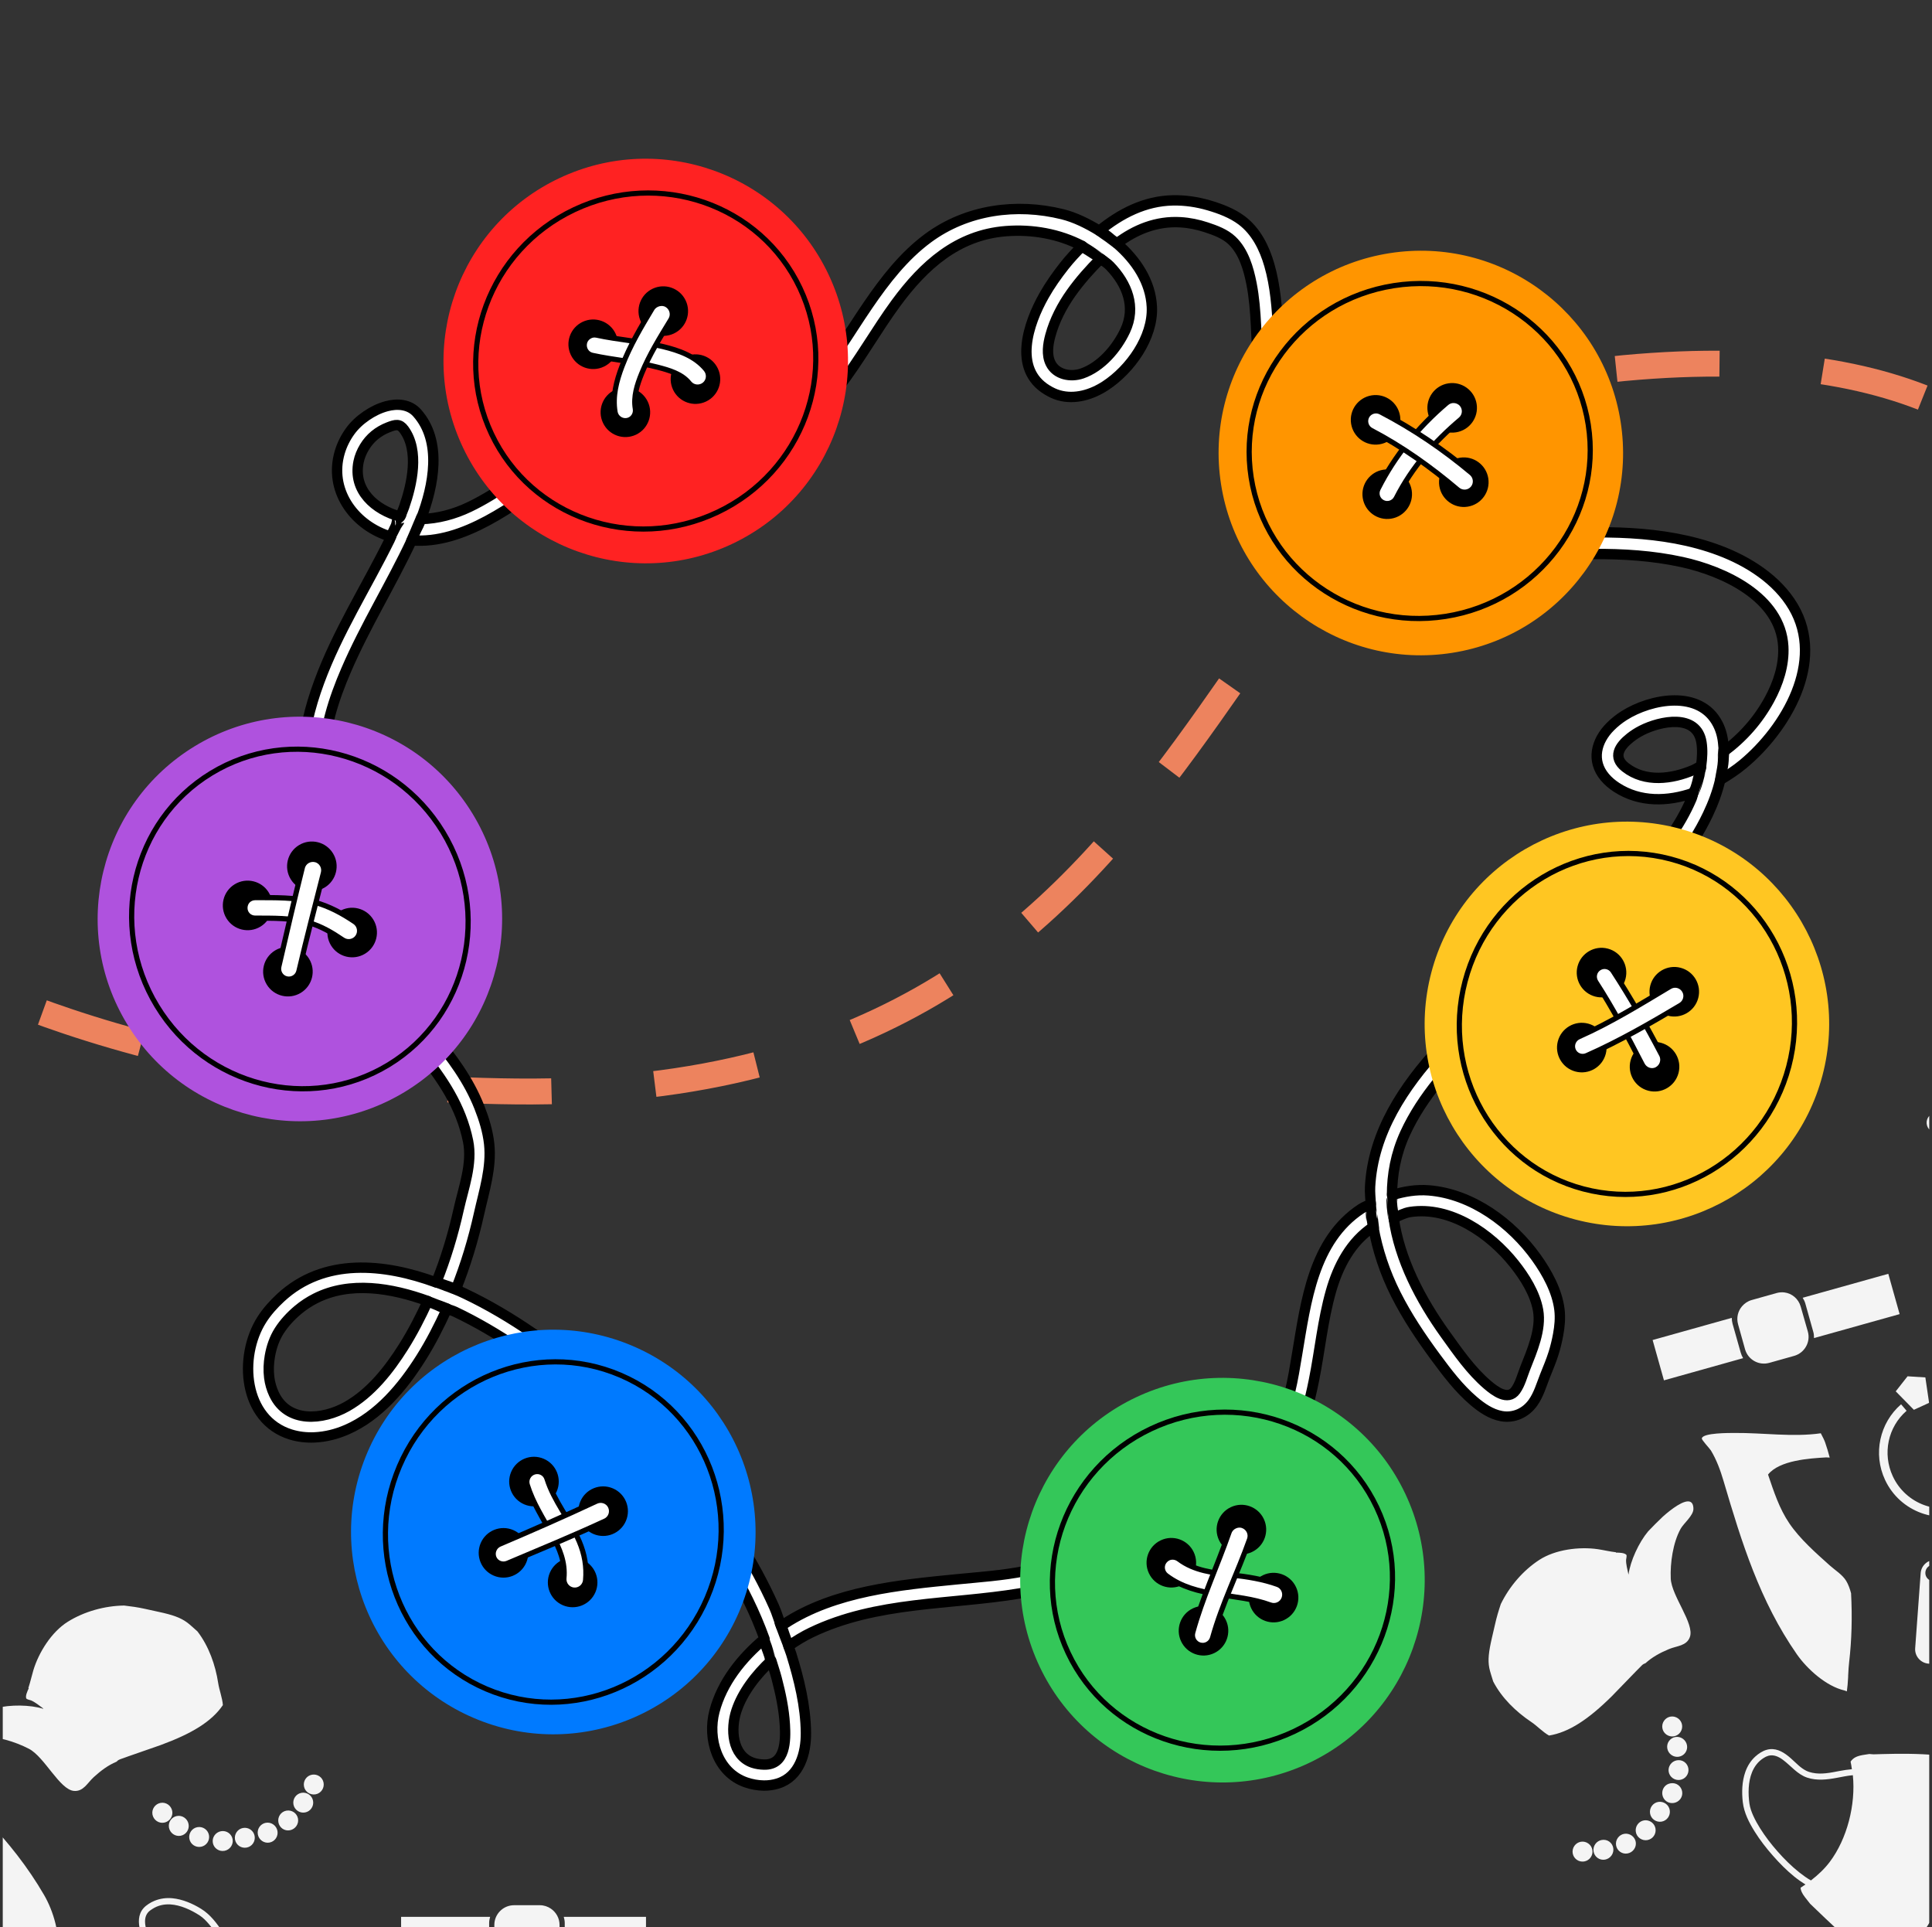 <svg width="373" height="372" viewBox="0 0 373 372" fill="none" xmlns="http://www.w3.org/2000/svg">
<rect x="0" y="0" width="373" height="372" fill="#333333" stroke="none"/>
<g clip-path="url(#clip0_304_5317)">
<mask id="mask0_304_5317" style="mask-type:luminance" maskUnits="userSpaceOnUse" x="-9" y="-115" width="390" height="844">
<path d="M381 -115H-9V729H381V-115Z" fill="white"/>
</mask>
<g mask="url(#mask0_304_5317)">
<path d="M-83.838 122.441C-83.838 122.441 -60.707 172.338 12.914 197.095C36.426 205.001 65.087 210.344 99.789 210.678C243.151 212.06 229.532 78.816 313.571 71.046C431.433 60.149 409.707 157.563 409.707 157.563" stroke="#ED835E" stroke-width="5" stroke-miterlimit="10" stroke-linejoin="round" stroke-dasharray="20 20"/>
<path d="M457.5 162.438L453.031 169.188L466.281 177.938C466.401 177.572 466.527 177.211 466.75 176.875L469.938 172.062C470.16 171.726 470.429 171.441 470.719 171.188L457.5 162.438ZM473.688 171.219C472.467 171.23 471.287 171.843 470.562 172.938L467.812 177.094C466.653 178.846 467.123 181.216 468.875 182.375L473.031 185.094C474.783 186.253 477.153 185.783 478.312 184.031L481.062 179.875C482.222 178.123 481.752 175.753 480 174.594L475.844 171.844C475.187 171.409 474.42 171.212 473.688 171.219ZM405.438 172.781C403.513 172.781 401.573 173.047 399.75 173.531C398.521 174.037 397.288 174.553 396 175.25C395.608 175.462 393.933 176.339 393.688 176.469C391.27 177.741 389.942 178.668 388.969 179.906C388.517 180.481 387.952 181.485 387.5 182.188C386.165 185.528 385.912 189.329 386.344 192.844C386.513 194.221 386.344 195.76 386.625 197.156C389.597 199.65 393.955 200.878 400.312 201.375C401.581 201.474 407.195 201.751 408.594 201.875C408.623 201.878 408.627 201.904 408.656 201.906C408.914 201.93 409.165 202.005 409.375 202.125C411.052 202.337 412.621 202.919 414.406 203.812C415.883 204.552 417.059 205.955 418.781 205.312C421.368 204.347 422.463 197.484 424.938 195.156C427.123 193.1 430.46 190.966 433.438 190.344C434.63 190.094 436.988 190.506 437.969 189.656C440.345 187.598 435.882 186.561 432.969 186.188C431.642 186.058 430.316 185.964 428.969 185.906C426.176 185.954 422.435 187.002 420.188 188.469C420.209 188.439 420.196 188.405 420.219 188.375C420.754 187.681 421.359 186.828 422.031 186.281C422.187 186.155 422.801 185.862 422.812 185.625C422.839 185.103 422.316 184.468 421.812 183.875C421.835 183.867 421.853 183.852 421.875 183.844C421.177 182.821 420.584 181.681 420.031 180.812C418.08 177.749 414.602 174.592 411.062 173.562C409.266 173.04 407.362 172.781 405.438 172.781ZM482.594 179.031C482.474 179.397 482.316 179.758 482.094 180.094L478.906 184.906C478.684 185.242 478.414 185.528 478.125 185.781L492.438 195.25L496.906 188.531L482.594 179.031ZM449.312 182.031C449.061 182.2 448.842 184.463 448.719 184.844C448.069 186.845 446.979 188.768 445.844 190.531C439.129 200.959 432.888 211.024 429.781 223.156C428.916 226.536 428.794 231.446 430.438 234.594C430.469 234.654 430.59 234.969 430.656 235.125C431.278 234.729 431.976 234.22 432.906 233.5C432.96 233.459 432.997 233.419 433.094 233.344C434.112 232.554 434.588 232.221 435.188 231.812C438.789 229.363 442.192 226.547 445.531 223.344C446.033 222.606 446.478 221.868 446.719 221.125C447.163 219.751 446.878 218.134 446.906 216.719C446.979 213.075 446.996 209.053 447.938 205.531C448.839 202.158 450.662 199.231 452.406 196.25C455.95 196.121 459.993 200.268 462.25 202.594C462.332 202.678 462.54 202.977 462.656 203.125C463.256 202.246 463.802 201.408 464.281 200.562C464.547 200.094 464.759 199.626 465.094 198.781C460.978 195.197 457.856 190.195 454.25 186.094C453.67 185.435 450.245 181.406 449.312 182.031ZM484.344 204.25L480.656 204.406L480.25 209.438L483.188 210.75L486.438 207L484.344 204.25ZM479.438 206.844C474.007 206.054 468.655 208.95 466.375 214.031C463.576 220.271 466.354 227.607 472.594 230.406C478.833 233.206 486.169 230.427 488.969 224.188C491.272 219.055 489.821 213.046 485.531 209.531L484.469 210.781C488.191 213.83 489.467 219.046 487.469 223.5C485.039 228.915 478.696 231.336 473.281 228.906C467.867 226.477 465.446 220.134 467.875 214.719C469.853 210.309 474.507 207.783 479.219 208.469L479.438 206.844ZM403.312 212.094C402.253 212.19 401.498 213.128 401.594 214.188C401.69 215.247 402.628 216.033 403.688 215.938C404.747 215.842 405.502 214.903 405.406 213.844C405.31 212.784 404.372 211.998 403.312 212.094ZM373.719 214.781C372.659 214.877 371.873 215.815 371.969 216.875C372.065 217.934 373.003 218.721 374.062 218.625C375.122 218.529 375.908 217.591 375.812 216.531C375.717 215.472 374.778 214.685 373.719 214.781ZM400.969 215.375C399.909 215.471 399.123 216.409 399.219 217.469C399.315 218.528 400.253 219.315 401.312 219.219C402.372 219.123 403.158 218.185 403.062 217.125C402.967 216.066 402.028 215.279 400.969 215.375ZM376.625 217.594C375.566 217.69 374.779 218.628 374.875 219.688C374.971 220.747 375.909 221.533 376.969 221.438C378.028 221.342 378.815 220.403 378.719 219.344C378.623 218.284 377.685 217.498 376.625 217.594ZM397.75 218.531C396.691 218.627 395.904 219.566 396 220.625C396.096 221.685 397.034 222.471 398.094 222.375C399.153 222.279 399.94 221.341 399.844 220.281C399.748 219.222 398.809 218.435 397.75 218.531ZM380.344 220.094C379.284 220.19 378.529 221.128 378.625 222.188C378.721 223.247 379.659 224.033 380.719 223.938C381.778 223.842 382.533 222.903 382.438 221.844C382.342 220.784 381.403 219.998 380.344 220.094ZM393.594 220.5C392.534 220.596 391.748 221.534 391.844 222.594C391.94 223.653 392.878 224.44 393.938 224.344C394.997 224.248 395.783 223.309 395.688 222.25C395.592 221.19 394.653 220.404 393.594 220.5ZM389.312 221.062C388.253 221.158 387.467 222.097 387.562 223.156C387.658 224.216 388.597 225.002 389.656 224.906C390.716 224.81 391.502 223.872 391.406 222.812C391.31 221.753 390.372 220.967 389.312 221.062ZM384.812 221.312C383.753 221.408 382.967 222.347 383.062 223.406C383.158 224.466 384.097 225.252 385.156 225.156C386.216 225.06 387.002 224.091 386.906 223.031C386.81 221.972 385.872 221.217 384.812 221.312ZM409.562 229.938C408.358 229.795 407.192 230.013 406.094 230.438C404.263 231.146 402.636 232.471 401.344 233.875C399.931 235.41 399.14 237.374 398.531 239.344C397.96 241.191 397.576 243.117 397.312 245.031C397.047 246.953 396.908 248.903 396.969 250.844C396.996 251.705 397.055 252.554 397.188 253.406C396.825 253.313 396.464 253.235 396.094 253.125C395.698 253.501 395.468 254.033 395.281 254.875C395.216 255.17 395.108 255.931 395 256.531C394.843 260.479 393.882 270.853 395.812 275.625C402.725 277.568 407.652 276.967 416.562 273.688C422.06 271.664 426.255 269.674 430.344 267.062C433.153 265.269 434.427 264.436 435.875 263.281C435.958 263.215 436.013 263.129 436.094 263.062C434.953 257.819 427.546 249.943 424.844 246.969C424.728 246.841 424.504 246.517 424.344 246.312C424.062 246.056 423.845 245.861 423.719 245.75C422.605 244.775 421.853 244.403 420.844 244.5C420.563 244.896 420.226 245.275 419.906 245.656C419.329 245.097 418.7 244.597 418.062 244.094C416.7 243.019 415.256 241.927 414.406 240.375C414.211 240.019 414.041 239.643 413.938 239.25C413.779 238.649 413.747 237.994 413.75 237.375C413.755 236.5 413.811 235.625 413.781 234.75C413.729 233.199 413.369 231.689 412 230.781C411.631 230.536 411.234 230.353 410.812 230.219C410.411 230.09 409.981 229.987 409.562 229.938ZM459.281 230.469C458.581 230.365 457.863 230.543 457.25 231L445.562 239.688C444.337 240.601 444.087 242.337 445 243.562L463.031 267.75C463.944 268.976 465.681 269.226 466.906 268.312L478.562 259.625C479.788 258.712 480.038 256.976 479.125 255.75L461.094 231.562C460.637 230.95 459.982 230.573 459.281 230.469ZM408.625 231.125C409.225 231.104 409.821 231.179 410.438 231.375C410.754 231.475 411.065 231.598 411.344 231.781C412.23 232.365 412.52 233.403 412.594 234.406C412.737 236.335 412.268 238.343 413.031 240.188C413.789 242.019 415.268 243.353 416.781 244.562C417.588 245.207 418.389 245.845 419.125 246.562C415.19 250.723 409.127 253.757 403.562 254.125C401.923 254.234 400.24 254.075 398.5 253.719C398.331 252.838 398.256 251.926 398.219 251.031C398.137 249.078 398.265 247.123 398.531 245.188C398.785 243.34 399.17 241.503 399.719 239.719C399.989 238.839 400.302 237.961 400.688 237.125C401.031 236.38 401.423 235.65 401.969 235.031C403.247 233.58 404.938 232.082 406.844 231.438C407.415 231.244 408.025 231.146 408.625 231.125ZM459.125 231.281C459.526 231.34 459.925 231.553 460.188 231.906C460.713 232.612 460.549 233.599 459.844 234.125C459.138 234.651 458.151 234.518 457.625 233.812C457.099 233.107 457.232 232.12 457.938 231.594C458.29 231.331 458.724 231.223 459.125 231.281ZM462.219 235.469C462.621 235.529 463.018 235.741 463.281 236.094C463.807 236.799 463.674 237.787 462.969 238.312C462.263 238.838 461.245 238.674 460.719 237.969C460.193 237.263 460.357 236.276 461.062 235.75C461.415 235.487 461.816 235.408 462.219 235.469ZM457.344 235.594C457.748 235.653 458.143 235.866 458.406 236.219C458.932 236.924 458.768 237.912 458.062 238.438C457.357 238.963 456.37 238.831 455.844 238.125C455.318 237.419 455.451 236.401 456.156 235.875C456.509 235.612 456.939 235.535 457.344 235.594ZM364.562 245.875L348.031 250.5C348.229 250.83 348.422 251.174 348.531 251.562L350.094 257.125C350.203 257.513 350.216 257.897 350.219 258.281L366.75 253.656L364.562 245.875ZM344.5 249.469C344.01 249.407 343.474 249.452 342.969 249.594L338.188 250.938C337.429 251.151 336.786 251.597 336.312 252.156C335.524 253.088 335.207 254.361 335.562 255.625L336.906 260.438C337.475 262.46 339.572 263.631 341.594 263.062L346.375 261.719C348.397 261.15 349.6 259.053 349.031 257.031L347.656 252.219C347.23 250.702 345.971 249.655 344.5 249.469ZM334.344 254.375L319.062 258.656L321.25 266.438L336.531 262.156C336.333 261.827 336.172 261.451 336.062 261.062L334.5 255.531C334.391 255.143 334.347 254.76 334.344 254.375ZM368.281 265.656L366 268.562L369.5 272.125L372.438 270.781L371.719 265.875L368.281 265.656ZM377.094 268.188C375.773 267.978 374.397 267.981 373.031 268.219L373.312 269.812C378.052 268.987 382.839 271.452 384.906 275.875C387.419 281.252 385.095 287.644 379.719 290.156C374.342 292.669 367.95 290.345 365.438 284.969C363.391 280.59 364.497 275.432 368.094 272.312L367.031 271.062C362.886 274.658 361.58 280.611 363.938 285.656C366.833 291.852 374.211 294.52 380.406 291.625C386.602 288.73 389.27 281.383 386.375 275.188C384.589 271.365 381.056 268.816 377.094 268.188ZM334.875 276.594C333.997 276.602 328.699 276.542 328.562 277.656C328.526 277.956 330.105 279.626 330.312 279.969C331.404 281.768 332.157 283.832 332.75 285.844C336.259 297.739 339.75 309.034 346.906 319.312C348.9 322.176 352.575 325.469 356.031 326.281C356.098 326.297 356.401 326.417 356.562 326.469C356.669 325.739 356.75 324.862 356.812 323.688C356.816 323.62 356.806 323.56 356.812 323.438C356.88 322.15 356.917 321.596 357 320.875C357.498 316.548 357.619 312.152 357.375 307.531C357.144 306.67 356.843 305.824 356.438 305.156C355.688 303.922 354.303 303.102 353.25 302.156C350.538 299.721 347.52 297.075 345.469 294.062C343.504 291.176 342.461 287.894 341.344 284.625C343.561 281.858 349.328 281.502 352.562 281.312C352.68 281.306 353.062 281.335 353.25 281.344C352.976 280.316 352.702 279.353 352.375 278.438C352.194 277.93 351.952 277.462 351.531 276.656C346.129 277.431 340.336 276.543 334.875 276.594ZM504.938 277.031L500.469 283.781L513.719 292.531C513.839 292.166 513.965 291.805 514.188 291.469L517.375 286.656C517.598 286.32 517.867 286.066 518.156 285.812L504.938 277.031ZM521.125 285.844C519.904 285.855 518.725 286.436 518 287.531L515.25 291.688C514.091 293.439 514.561 295.809 516.312 296.969L520.469 299.719C522.221 300.878 524.591 300.408 525.75 298.656L528.5 294.5C529.659 292.748 529.158 290.378 527.406 289.219L523.281 286.469C522.624 286.034 521.858 285.837 521.125 285.844ZM452.875 287.406C450.95 287.406 449.01 287.641 447.188 288.125C445.959 288.631 444.726 289.178 443.438 289.875C443.045 290.087 441.371 290.964 441.125 291.094C438.708 292.366 437.379 293.293 436.406 294.531C435.955 295.106 435.39 296.079 434.938 296.781C433.602 300.122 433.349 303.923 433.781 307.438C433.95 308.815 433.782 310.385 434.062 311.781C437.034 314.275 441.392 315.472 447.75 315.969C449.019 316.068 454.633 316.376 456.031 316.5C456.061 316.503 456.064 316.497 456.094 316.5C456.351 316.523 456.571 316.598 456.781 316.719C458.459 316.931 460.059 317.513 461.844 318.406C463.32 319.145 464.497 320.58 466.219 319.938C468.805 318.972 469.9 312.078 472.375 309.75C474.561 307.694 477.897 305.56 480.875 304.938C482.067 304.688 484.426 305.13 485.406 304.281C487.782 302.223 483.32 301.186 480.406 300.812C479.08 300.683 477.754 300.557 476.406 300.5C473.614 300.548 469.872 301.627 467.625 303.094C467.647 303.064 467.633 303.03 467.656 303C468.191 302.306 468.796 301.453 469.469 300.906C469.624 300.78 470.238 300.487 470.25 300.25C470.276 299.728 469.754 299.062 469.25 298.469C469.273 298.461 469.29 298.446 469.312 298.438C468.615 297.415 468.022 296.274 467.469 295.406C465.518 292.343 462.04 289.217 458.5 288.188C456.704 287.665 454.8 287.406 452.875 287.406ZM326.312 289.875C325.168 289.401 322.671 291.279 321.031 292.75C320.067 293.67 319.111 294.611 318.188 295.594C316.4 297.739 314.764 301.278 314.406 303.938C314.398 303.901 314.383 303.849 314.375 303.812C314.199 302.954 313.912 301.96 313.938 301.094C313.943 300.894 314.141 300.258 313.969 300.094C313.59 299.733 312.747 299.693 311.969 299.688C311.977 299.665 311.992 299.647 312 299.625C310.77 299.485 309.519 299.18 308.5 299.031C304.906 298.507 300.28 299.086 297.188 301.094C294.049 303.131 291.398 306.233 289.75 309.625C289.33 310.886 288.939 312.163 288.625 313.594C288.529 314.029 288.094 315.886 288.031 316.156C287.415 318.818 287.229 320.423 287.531 321.969C287.671 322.686 288.045 323.761 288.281 324.562C289.938 327.755 292.682 330.406 295.625 332.375C296.778 333.147 297.822 334.301 299.062 335C302.892 334.379 306.658 331.895 311.188 327.406C312.091 326.511 315.992 322.415 317 321.438C317.021 321.417 317.01 321.427 317.031 321.406C317.217 321.227 317.459 321.112 317.688 321.031C318.944 319.9 320.377 319.08 322.219 318.312C323.743 317.677 325.612 317.723 326.25 316C327.209 313.411 322.709 308.082 322.562 304.688C322.433 301.689 322.995 297.755 324.469 295.094C325.059 294.028 326.94 292.547 326.938 291.25C326.936 290.464 326.694 290.033 326.312 289.875ZM530.031 293.656C529.911 294.022 529.754 294.383 529.531 294.719L526.344 299.531C526.121 299.867 525.852 300.153 525.562 300.406L539.875 309.875L544.344 303.125L530.031 293.656ZM496.75 296.625C496.499 296.793 496.28 299.088 496.156 299.469C495.507 301.47 494.417 303.393 493.281 305.156C486.567 315.584 480.294 325.618 477.188 337.75C476.322 341.13 476.232 346.04 477.875 349.188C477.907 349.248 478.027 349.563 478.094 349.719C478.716 349.322 479.414 348.814 480.344 348.094C480.397 348.053 480.435 348.012 480.531 347.938C481.55 347.148 482.025 346.814 482.625 346.406C486.227 343.957 489.63 341.141 492.969 337.938C493.47 337.2 493.916 336.462 494.156 335.719C494.601 334.345 494.316 332.759 494.344 331.344C494.416 327.7 494.434 323.678 495.375 320.156C496.277 316.783 498.099 313.825 499.844 310.844C503.387 310.714 507.399 314.893 509.656 317.219C509.738 317.303 509.978 317.571 510.094 317.719C510.694 316.84 511.239 316.002 511.719 315.156C511.985 314.688 512.197 314.22 512.531 313.375C508.416 309.791 505.293 304.82 501.688 300.719C501.108 300.059 497.683 296 496.75 296.625ZM373.781 301.094C372.257 300.984 370.922 302.132 370.812 303.656L369.75 318.156C369.641 319.681 370.819 321.016 372.344 321.125L402.406 323.281C403.931 323.391 405.266 322.243 405.375 320.719L406.438 306.219C406.547 304.694 405.368 303.359 403.844 303.25L373.781 301.094ZM373.406 302.031C374.284 302.094 374.969 302.841 374.906 303.719C374.843 304.597 374.065 305.25 373.188 305.188C372.31 305.125 371.656 304.378 371.719 303.5C371.782 302.622 372.528 301.968 373.406 302.031ZM378.594 302.406C379.472 302.469 380.125 303.216 380.062 304.094C380 304.972 379.253 305.625 378.375 305.562C377.497 305.499 376.843 304.753 376.906 303.875C376.969 302.997 377.716 302.343 378.594 302.406ZM375.531 306.188C376.409 306.25 377.063 306.997 377 307.875C376.937 308.753 376.159 309.407 375.281 309.344C374.404 309.281 373.75 308.534 373.812 307.656C373.875 306.778 374.653 306.125 375.531 306.188ZM531.781 318.875L528.094 319.031L527.688 324.031L530.625 325.344L533.875 321.625L531.781 318.875ZM526.875 321.469C521.445 320.679 516.092 323.575 513.812 328.656C511.013 334.896 513.792 342.232 520.031 345.031C526.271 347.831 533.607 345.021 536.406 338.781C538.709 333.648 537.259 327.671 532.969 324.156L531.906 325.406C535.628 328.455 536.905 333.671 534.906 338.125C532.477 343.54 526.133 345.961 520.719 343.531C515.304 341.102 512.883 334.727 515.312 329.312C517.291 324.903 521.945 322.408 526.656 323.094L526.875 321.469ZM450.75 326.688C449.691 326.783 448.935 327.722 449.031 328.781C449.127 329.841 450.034 330.627 451.094 330.531C452.153 330.435 452.94 329.497 452.844 328.438C452.748 327.378 451.81 326.592 450.75 326.688ZM421.156 329.375C420.097 329.471 419.31 330.409 419.406 331.469C419.502 332.528 420.44 333.315 421.5 333.219C422.559 333.123 423.346 332.185 423.25 331.125C423.154 330.066 422.216 329.279 421.156 329.375ZM448.406 330C447.347 330.096 446.56 331.034 446.656 332.094C446.752 333.153 447.691 333.94 448.75 333.844C449.809 333.748 450.596 332.81 450.5 331.75C450.404 330.691 449.466 329.904 448.406 330ZM322.531 331.344C322.044 331.424 321.591 331.693 321.281 332.125C320.662 332.99 320.854 334.193 321.719 334.812C322.584 335.432 323.787 335.24 324.406 334.375C325.026 333.51 324.834 332.307 323.969 331.688C323.536 331.378 323.018 331.263 322.531 331.344ZM424.062 332.188C423.003 332.283 422.217 333.222 422.312 334.281C422.408 335.341 423.347 336.127 424.406 336.031C425.466 335.935 426.252 334.997 426.156 333.938C426.06 332.878 425.122 332.092 424.062 332.188ZM445.188 333.125C444.128 333.221 443.342 334.159 443.438 335.219C443.533 336.278 444.472 337.065 445.531 336.969C446.591 336.873 447.377 335.935 447.281 334.875C447.185 333.816 446.247 333.029 445.188 333.125ZM427.781 334.719C426.722 334.815 425.935 335.753 426.031 336.812C426.127 337.872 427.065 338.658 428.125 338.562C429.185 338.467 429.971 337.528 429.875 336.469C429.779 335.409 428.841 334.623 427.781 334.719ZM441.031 335.125C439.972 335.221 439.185 336.159 439.281 337.219C439.377 338.278 440.316 339.065 441.375 338.969C442.434 338.873 443.221 337.934 443.125 336.875C443.029 335.816 442.091 335.029 441.031 335.125ZM323.469 335.281C322.983 335.36 322.529 335.63 322.219 336.062C321.599 336.927 321.823 338.13 322.688 338.75C323.552 339.37 324.755 339.177 325.375 338.312C325.995 337.448 325.771 336.245 324.906 335.625C324.474 335.315 323.955 335.202 323.469 335.281ZM436.75 335.656C435.691 335.752 434.904 336.691 435 337.75C435.096 338.809 436.034 339.596 437.094 339.5C438.153 339.404 438.908 338.466 438.812 337.406C438.717 336.347 437.81 335.56 436.75 335.656ZM432.25 335.906C431.191 336.002 430.404 336.94 430.5 338C430.596 339.059 431.534 339.846 432.594 339.75C433.653 339.654 434.44 338.716 434.344 337.656C434.248 336.597 433.31 335.81 432.25 335.906ZM341.094 337.75C340.667 337.87 340.283 338.05 339.906 338.281C339.547 338.501 339.186 338.778 338.875 339.062C337.98 339.882 337.365 340.891 336.969 342C336.309 343.848 336.25 345.949 336.469 347.844C336.708 349.916 337.688 351.814 338.781 353.562C339.806 355.201 341.005 356.737 342.281 358.188C343.563 359.644 344.928 361.028 346.438 362.25C347.107 362.792 347.831 363.293 348.562 363.75C348.255 363.963 347.95 364.167 347.625 364.375C347.651 364.921 347.922 365.465 348.438 366.156C348.618 366.398 349.085 366.995 349.469 367.469C352.355 370.167 359.594 377.657 364.469 379.312C370.456 375.348 373.225 371.202 376.562 362.312C378.622 356.828 379.868 352.364 380.562 347.562C381.039 344.264 381.209 342.756 381.281 340.906C381.285 340.8 381.278 340.698 381.281 340.594C376.566 338.032 365.736 338.522 361.719 338.625C361.546 338.629 361.165 338.575 360.906 338.562C360.528 338.608 360.26 338.664 360.094 338.688C358.628 338.893 357.867 339.204 357.281 340.031C357.398 340.503 357.452 341.009 357.531 341.5C356.731 341.572 355.923 341.69 355.125 341.844C353.421 342.173 351.637 342.558 349.906 342.188C349.51 342.103 349.115 341.991 348.75 341.812C348.191 341.54 347.685 341.157 347.219 340.75C346.56 340.175 345.963 339.549 345.281 339C344.073 338.026 342.675 337.307 341.094 337.75ZM341.406 338.906C342.428 338.617 343.411 339.088 344.219 339.688C345.773 340.84 347.011 342.497 348.906 343.125C350.787 343.748 352.752 343.512 354.656 343.156C355.671 342.967 356.695 342.745 357.719 342.656C358.298 348.354 356.607 354.953 353.25 359.406C352.261 360.718 351.032 361.884 349.625 362.969C348.848 362.522 348.108 361.994 347.406 361.438C345.874 360.224 344.479 358.84 343.188 357.375C341.954 355.976 340.805 354.487 339.812 352.906C339.323 352.127 338.881 351.338 338.5 350.5C338.161 349.753 337.862 348.942 337.75 348.125C337.486 346.209 337.494 343.958 338.25 342.094C338.704 340.975 339.43 339.99 340.531 339.312C340.814 339.138 341.086 338.997 341.406 338.906ZM323.75 339.781C323.264 339.863 322.81 340.13 322.5 340.562C321.88 341.427 322.073 342.599 322.938 343.219C323.802 343.838 325.005 343.646 325.625 342.781C326.245 341.916 326.052 340.713 325.188 340.094C324.755 339.784 324.236 339.7 323.75 339.781ZM322.531 344.219C322.045 344.298 321.591 344.536 321.281 344.969C320.662 345.834 320.854 347.068 321.719 347.688C322.584 348.307 323.818 348.083 324.438 347.219C325.057 346.354 324.834 345.151 323.969 344.531C323.536 344.222 323.017 344.14 322.531 344.219ZM457 344.562C455.795 344.42 454.629 344.606 453.531 345.031C451.701 345.739 450.073 347.096 448.781 348.5C447.369 350.035 446.578 351.999 445.969 353.969C445.398 355.816 444.983 357.711 444.719 359.625C444.454 361.547 444.346 363.497 444.406 365.438C444.433 366.299 444.493 367.179 444.625 368.031C444.263 367.938 443.901 367.829 443.531 367.719C443.135 368.095 442.905 368.658 442.719 369.5C442.653 369.795 442.515 370.556 442.406 371.156C442.249 375.104 441.319 385.447 443.25 390.219C450.162 392.162 455.089 391.561 464 388.281C469.497 386.258 473.692 384.299 477.781 381.688C480.59 379.894 481.865 379.029 483.312 377.875C483.395 377.809 483.45 377.754 483.531 377.688C482.39 372.444 474.983 364.536 472.281 361.562C472.165 361.435 471.941 361.142 471.781 360.938C471.5 360.681 471.283 360.486 471.156 360.375C470.043 359.4 469.291 359.028 468.281 359.125C468 359.521 467.664 359.9 467.344 360.281C466.766 359.722 466.138 359.191 465.5 358.688C464.138 357.612 462.693 356.521 461.844 354.969C461.649 354.613 461.479 354.237 461.375 353.844C461.216 353.242 461.184 352.619 461.188 352C461.192 351.125 461.248 350.25 461.219 349.375C461.166 347.824 460.806 346.283 459.438 345.375C459.068 345.13 458.671 344.978 458.25 344.844C457.849 344.715 457.418 344.612 457 344.562ZM506.719 345.094C506.018 344.99 505.269 345.137 504.656 345.594L493 354.281C491.774 355.194 491.524 356.931 492.438 358.156L510.469 382.344C511.382 383.569 513.118 383.851 514.344 382.938L526 374.25C527.226 373.337 527.476 371.601 526.562 370.375L508.531 346.188C508.075 345.575 507.419 345.198 506.719 345.094ZM456.062 345.719C456.663 345.698 457.259 345.773 457.875 345.969C458.192 346.069 458.503 346.192 458.781 346.375C459.668 346.959 459.926 347.997 460 349C460.143 350.929 459.706 352.968 460.469 354.812C461.226 356.644 462.706 357.947 464.219 359.156C465.025 359.801 465.827 360.47 466.562 361.188C462.627 365.348 456.565 368.351 451 368.719C449.361 368.827 447.678 368.669 445.938 368.312C445.768 367.432 445.663 366.551 445.625 365.656C445.543 363.703 445.703 361.748 445.969 359.812C446.223 357.965 446.576 356.096 447.125 354.312C447.396 353.433 447.708 352.586 448.094 351.75C448.437 351.005 448.861 350.244 449.406 349.625C450.685 348.174 452.376 346.707 454.281 346.062C454.853 345.869 455.462 345.74 456.062 345.719ZM506.562 345.906C506.964 345.965 507.331 346.178 507.594 346.531C508.119 347.237 507.987 348.224 507.281 348.75C506.575 349.276 505.588 349.143 505.062 348.438C504.537 347.732 504.669 346.713 505.375 346.188C505.728 345.925 506.161 345.848 506.562 345.906ZM320.156 347.812C319.67 347.892 319.216 348.161 318.906 348.594C318.287 349.459 318.479 350.662 319.344 351.281C320.209 351.901 321.412 351.708 322.031 350.844C322.651 349.979 322.459 348.776 321.594 348.156C321.161 347.846 320.642 347.733 320.156 347.812ZM509.656 350.062C510.059 350.123 510.456 350.335 510.719 350.688C511.244 351.393 511.081 352.38 510.375 352.906C509.669 353.432 508.682 353.299 508.156 352.594C507.631 351.888 507.794 350.901 508.5 350.375C508.853 350.112 509.254 350.002 509.656 350.062ZM504.781 350.188C505.186 350.247 505.581 350.46 505.844 350.812C506.369 351.518 506.206 352.537 505.5 353.062C504.794 353.588 503.807 353.424 503.281 352.719C502.756 352.013 502.888 351.026 503.594 350.5C503.947 350.237 504.377 350.128 504.781 350.188ZM317.406 351.375C316.919 351.455 316.466 351.724 316.156 352.156C315.537 353.021 315.729 354.224 316.594 354.844C317.459 355.463 318.662 355.271 319.281 354.406C319.901 353.541 319.709 352.338 318.844 351.719C318.411 351.409 317.893 351.295 317.406 351.375ZM313.594 353.969C313.109 354.049 312.654 354.318 312.344 354.75C311.724 355.615 311.916 356.818 312.781 357.438C313.646 358.057 314.849 357.834 315.469 356.969C316.088 356.104 315.896 354.932 315.031 354.312C314.599 354.003 314.078 353.889 313.594 353.969ZM309.25 355.156C308.763 355.237 308.31 355.505 308 355.938C307.38 356.802 307.573 358.006 308.438 358.625C309.302 359.245 310.505 359.021 311.125 358.156C311.745 357.291 311.552 356.088 310.688 355.469C310.255 355.159 309.737 355.076 309.25 355.156ZM305.219 355.5C304.732 355.58 304.279 355.849 303.969 356.281C303.349 357.146 303.541 358.349 304.406 358.969C305.271 359.588 306.474 359.396 307.094 358.531C307.713 357.666 307.521 356.463 306.656 355.844C306.224 355.534 305.706 355.419 305.219 355.5ZM397.938 366.594C396.448 366.249 394.969 367.167 394.625 368.656L387.844 398.062C387.499 399.551 388.417 401.031 389.906 401.375L404.062 404.656C405.552 405.001 407.062 404.052 407.406 402.562L414.188 373.188C414.532 371.698 413.614 370.219 412.125 369.875L397.938 366.594ZM366.656 381.125C365.836 381.19 365.009 381.325 364.188 381.562C358.783 383.125 355.156 388.143 355.25 393.688L356.875 393.656C356.794 388.846 359.966 384.512 364.656 383.156C370.357 381.508 376.289 384.799 377.938 390.5C379.586 396.201 376.326 402.133 370.625 403.781C365.982 405.124 361.055 403.224 358.531 399.188L357.125 400.031C360.034 404.684 365.713 406.922 371.062 405.375C377.632 403.475 381.431 396.601 379.531 390.031C377.869 384.283 372.397 380.667 366.656 381.125ZM391.781 392.281C392.639 392.48 393.167 393.33 392.969 394.188C392.77 395.045 391.92 395.573 391.062 395.375C390.205 395.177 389.677 394.326 389.875 393.469C390.073 392.611 390.924 392.083 391.781 392.281ZM352.719 394.594L352 398L354.469 400.688L358.562 397.75L357.688 394.688L352.719 394.594ZM395.062 395.906C395.92 396.105 396.417 396.955 396.219 397.812C396.021 398.67 395.201 399.23 394.344 399.031C393.486 398.833 392.927 397.951 393.125 397.094C393.323 396.236 394.205 395.708 395.062 395.906ZM428.031 396.75C424.77 401.011 423.552 411.766 423.031 415.75C423.009 415.921 422.927 416.309 422.875 416.562C422.861 416.943 422.846 417.238 422.844 417.406C422.82 418.886 423.024 419.668 423.75 420.375C424.234 420.333 424.752 420.346 425.25 420.344C425.197 421.146 425.19 421.969 425.219 422.781C425.28 424.516 425.385 426.348 424.75 428C424.605 428.379 424.42 428.729 424.188 429.062C423.831 429.572 423.38 430.009 422.906 430.406C422.236 430.968 421.523 431.506 420.875 432.094C419.726 433.137 418.807 434.369 419 436C419.052 436.44 419.174 436.873 419.344 437.281C419.505 437.67 419.705 438.055 419.938 438.406C420.608 439.417 421.528 440.187 422.562 440.75C424.286 441.688 426.344 442.047 428.25 442.125C430.334 442.21 432.353 441.559 434.25 440.75C436.028 439.991 437.744 439.068 439.375 438.031C441.013 436.99 442.559 435.833 444 434.531C444.64 433.954 445.248 433.34 445.812 432.688C445.975 433.024 446.157 433.334 446.312 433.688C446.856 433.746 447.425 433.589 448.188 433.188C448.455 433.047 449.128 432.649 449.656 432.344C452.769 429.91 461.265 423.934 463.656 419.375C460.668 412.846 457.014 409.457 448.75 404.781C443.652 401.897 439.448 399.961 434.812 398.531C431.628 397.549 430.16 397.139 428.344 396.781C428.24 396.761 428.134 396.769 428.031 396.75ZM390.625 397.344C391.482 397.542 392.011 398.393 391.812 399.25C391.614 400.107 390.764 400.636 389.906 400.438C389.049 400.239 388.52 399.389 388.719 398.531C388.917 397.674 389.768 397.145 390.625 397.344ZM339.875 397.625L331.844 398.562L333.875 415.625C334.231 415.48 334.6 415.36 335 415.312L340.75 414.625C341.15 414.577 341.526 414.599 341.906 414.656L339.875 397.625ZM526.25 399.25C524.761 398.906 523.251 399.855 522.906 401.344L516.125 430.719C515.781 432.208 516.698 433.718 518.188 434.062L532.375 437.344C533.864 437.688 535.343 436.739 535.688 435.25L542.469 405.875C542.813 404.386 541.895 402.876 540.406 402.531L526.25 399.25ZM494.938 413.812C494.117 413.878 493.29 414.013 492.469 414.25C487.064 415.813 483.438 420.799 483.531 426.344H485.156C485.075 421.533 488.247 417.169 492.938 415.812C498.639 414.164 504.601 417.455 506.25 423.156C507.899 428.857 504.607 434.82 498.906 436.469C494.264 437.811 489.337 435.881 486.812 431.844L485.406 432.719C488.315 437.372 493.994 439.578 499.344 438.031C505.913 436.132 509.712 429.288 507.812 422.719C506.15 416.971 500.679 413.354 494.938 413.812ZM391.656 415.25C390.769 415.344 389.91 415.484 389.188 415.781C387.852 416.33 386.785 417.575 385.688 418.469C382.861 420.77 379.795 423.347 376.5 424.906C373.344 426.4 369.934 426.934 366.531 427.531C364.141 424.912 364.686 419.163 365 415.938C365.011 415.821 365.119 415.465 365.156 415.281C364.098 415.392 363.08 415.507 362.125 415.688C361.595 415.788 361.111 415.927 360.25 416.219C360.178 421.676 358.39 427.285 357.594 432.688C357.466 433.556 356.608 438.755 357.688 439.062C357.978 439.145 359.848 437.871 360.219 437.719C362.165 436.92 364.327 436.493 366.406 436.219C378.702 434.597 390.424 432.882 401.688 427.406C404.825 425.881 408.63 422.789 409.969 419.5C409.994 419.437 410.143 419.12 410.219 418.969C409.514 418.751 408.682 418.556 407.531 418.312C407.465 418.298 407.432 418.275 407.312 418.25C406.051 417.984 405.48 417.881 404.781 417.688C400.584 416.524 396.259 415.725 391.656 415.25ZM340.469 415.656L335.5 416.25C333.414 416.499 331.939 418.383 332.188 420.469L332.781 425.438C332.874 426.22 333.177 426.914 333.656 427.469C334.455 428.393 335.696 428.905 337 428.75L341.969 428.156C344.055 427.908 345.53 426.023 345.281 423.938L344.688 419C344.439 416.914 342.555 415.408 340.469 415.656ZM426.406 420.375C432.124 420.686 438.371 423.368 442.25 427.375C443.393 428.555 444.365 429.911 445.219 431.469C444.657 432.167 444.033 432.83 443.375 433.438C441.938 434.763 440.335 435.92 438.688 436.969C437.114 437.97 435.465 438.89 433.75 439.625C432.904 439.987 432.043 440.285 431.156 440.531C430.366 440.751 429.544 440.953 428.719 440.938C426.785 440.901 424.568 440.536 422.844 439.5C421.809 438.878 420.936 438.005 420.438 436.812C420.309 436.506 420.228 436.206 420.188 435.875C420.06 434.821 420.658 433.955 421.375 433.25C422.754 431.894 424.617 430.931 425.531 429.156C426.438 427.394 426.463 425.405 426.406 423.469C426.376 422.437 426.335 421.4 426.406 420.375ZM520.062 424.969C520.92 425.167 521.48 426.018 521.281 426.875C521.083 427.732 520.201 428.261 519.344 428.062C518.486 427.864 517.958 427.014 518.156 426.156C518.354 425.299 519.205 424.77 520.062 424.969ZM481 427.281L480.281 430.656L482.781 433.375L486.844 430.438L485.969 427.344L481 427.281ZM523.344 428.594C524.201 428.792 524.73 429.643 524.531 430.5C524.333 431.357 523.482 431.886 522.625 431.688C521.768 431.489 521.208 430.639 521.406 429.781C521.605 428.924 522.486 428.395 523.344 428.594ZM343.594 428.781C343.237 428.926 342.869 429.077 342.469 429.125L336.719 429.781C336.318 429.829 335.943 429.807 335.562 429.75L337.438 445.5L345.469 444.562L343.594 428.781ZM556.344 429.406C553.082 433.667 551.865 444.453 551.344 448.438C551.321 448.609 551.209 448.996 551.156 449.25C551.142 449.631 551.128 449.895 551.125 450.062C551.101 451.542 551.305 452.355 552.031 453.062C552.516 453.021 553.034 453.034 553.531 453.031C553.478 453.833 553.471 454.625 553.5 455.438C553.561 457.172 553.666 459.004 553.031 460.656C552.886 461.035 552.733 461.417 552.5 461.75C552.144 462.26 551.662 462.696 551.188 463.094C550.517 463.656 549.804 464.162 549.156 464.75C548.007 465.793 547.088 467.056 547.281 468.688C547.333 469.128 547.455 469.56 547.625 469.969C547.787 470.358 547.986 470.711 548.219 471.062C548.889 472.073 549.809 472.843 550.844 473.406C552.567 474.345 554.625 474.735 556.531 474.812C558.615 474.897 560.635 474.215 562.531 473.406C564.309 472.648 566.026 471.724 567.656 470.688C569.294 469.647 570.871 468.489 572.312 467.188C572.952 466.61 573.56 465.996 574.125 465.344C574.288 465.68 574.439 466.022 574.594 466.375C575.137 466.434 575.706 466.246 576.469 465.844C576.736 465.703 577.41 465.305 577.938 465C581.051 462.567 589.546 456.621 591.938 452.062C588.95 445.533 585.295 442.144 577.031 437.469C571.933 434.584 567.73 432.649 563.094 431.219C559.909 430.236 558.442 429.826 556.625 429.469C556.521 429.448 556.447 429.425 556.344 429.406ZM518.906 430.031C519.764 430.23 520.292 431.08 520.094 431.938C519.895 432.795 519.045 433.323 518.188 433.125C517.33 432.927 516.802 432.076 517 431.219C517.198 430.361 518.049 429.833 518.906 430.031ZM468.156 430.281L460.125 431.25L462.156 448.312C462.513 448.168 462.881 448.048 463.281 448L469.031 447.312C469.431 447.265 469.807 447.287 470.188 447.344L468.156 430.281ZM370.844 442.781C367.737 442.3 369.838 446.38 371.438 448.844C372.197 449.939 372.954 451.029 373.781 452.094C375.624 454.193 378.866 456.36 381.438 457.125C381.4 457.128 381.381 457.154 381.344 457.156C380.468 457.197 379.446 457.315 378.594 457.156C378.397 457.119 377.751 456.824 377.562 456.969C377.147 457.287 377.001 458.107 376.875 458.875C376.854 458.863 376.833 458.856 376.812 458.844C376.483 460.037 375.992 461.236 375.688 462.219C374.613 465.688 374.465 470.353 375.969 473.719C377.495 477.135 380.154 480.221 383.25 482.375C384.431 482.985 385.635 483.593 387 484.125C387.416 484.287 389.149 484.99 389.406 485.094C391.94 486.115 393.52 486.527 395.094 486.469C395.824 486.442 396.953 486.234 397.781 486.125C401.192 484.983 404.255 482.727 406.656 480.125C407.598 479.105 408.898 478.211 409.781 477.094C409.761 473.214 407.857 469.139 404.125 463.969C403.38 462.937 399.966 458.46 399.156 457.312C399.139 457.288 399.142 457.274 399.125 457.25C398.976 457.039 398.888 456.801 398.844 456.562C397.921 455.146 397.348 453.564 396.875 451.625C396.484 450.021 396.791 448.21 395.188 447.312C392.779 445.964 386.813 449.569 383.438 449.188C380.455 448.85 376.682 447.681 374.281 445.812C373.32 445.064 372.126 442.98 370.844 442.781ZM493.438 447.938C492.379 448.048 491.361 448.163 490.406 448.344C489.877 448.444 489.392 448.615 488.531 448.906C488.459 454.364 486.671 459.941 485.875 465.344C485.747 466.212 484.889 471.443 485.969 471.75C486.26 471.833 488.129 470.527 488.5 470.375C490.446 469.576 492.608 469.181 494.688 468.906C506.983 467.284 518.706 465.539 529.969 460.062C533.107 458.537 536.912 455.445 538.25 452.156C538.276 452.093 538.424 451.808 538.5 451.656C537.795 451.438 536.995 451.244 535.844 451C535.778 450.986 535.713 450.963 535.594 450.938C534.332 450.671 533.762 450.537 533.062 450.344C528.865 449.181 524.54 448.412 519.938 447.938C519.05 448.032 518.191 448.172 517.469 448.469C516.133 449.018 515.098 450.262 514 451.156C511.174 453.457 508.076 456.034 504.781 457.594C501.625 459.088 498.215 459.621 494.812 460.219C492.422 457.6 492.998 451.819 493.312 448.594C493.324 448.477 493.4 448.121 493.438 447.938ZM468.75 448.344L463.812 448.938C461.727 449.186 460.22 451.07 460.469 453.156L461.062 458.094C461.156 458.876 461.49 459.602 461.969 460.156C462.767 461.08 463.978 461.593 465.281 461.438L470.25 460.844C472.336 460.595 473.811 458.711 473.562 456.625L472.969 451.656C472.72 449.57 470.836 448.095 468.75 448.344ZM415.719 451.094C415.226 451.099 414.748 451.277 414.375 451.656C413.629 452.415 413.617 453.629 414.375 454.375C415.133 455.121 416.379 455.133 417.125 454.375C417.871 453.617 417.852 452.371 417.094 451.625C416.715 451.252 416.211 451.088 415.719 451.094ZM411.688 451.406C411.194 451.41 410.686 451.621 410.312 452C409.566 452.758 409.586 453.973 410.344 454.719C411.102 455.465 412.316 455.446 413.062 454.688C413.809 453.929 413.821 452.715 413.062 451.969C412.683 451.596 412.181 451.402 411.688 451.406ZM420.188 451.5C419.694 451.504 419.217 451.715 418.844 452.094C418.098 452.852 418.117 454.066 418.875 454.812C419.633 455.559 420.848 455.54 421.594 454.781C422.34 454.023 422.321 452.809 421.562 452.062C421.183 451.689 420.681 451.496 420.188 451.5ZM554.719 453.031C560.437 453.343 566.652 456.025 570.531 460.031C571.674 461.211 572.647 462.598 573.5 464.156C572.938 464.855 572.315 465.518 571.656 466.125C570.219 467.451 568.648 468.608 567 469.656C565.426 470.658 563.778 471.546 562.062 472.281C561.217 472.644 560.356 472.972 559.469 473.219C558.679 473.438 557.825 473.609 557 473.594C555.066 473.557 552.849 473.224 551.125 472.188C550.091 471.566 549.217 470.693 548.719 469.5C548.591 469.193 548.509 468.893 548.469 468.562C548.341 467.509 548.939 466.611 549.656 465.906C551.035 464.55 552.899 463.588 553.812 461.812C554.719 460.051 554.775 458.061 554.719 456.125C554.689 455.093 554.648 454.056 554.719 453.031ZM424.406 453.406C423.914 453.412 423.404 453.59 423.031 453.969C422.285 454.727 422.304 455.941 423.062 456.688C423.821 457.434 425.035 457.446 425.781 456.688C426.527 455.929 426.54 454.684 425.781 453.938C425.402 453.564 424.899 453.401 424.406 453.406ZM427.594 456.312C427.101 456.318 426.623 456.527 426.25 456.906C425.504 457.665 425.492 458.879 426.25 459.625C427.008 460.371 428.223 460.352 428.969 459.594C429.715 458.835 429.727 457.621 428.969 456.875C428.59 456.502 428.086 456.307 427.594 456.312ZM430.688 459.594C430.194 459.598 429.717 459.777 429.344 460.156C428.598 460.915 428.585 462.16 429.344 462.906C430.102 463.652 431.316 463.633 432.062 462.875C432.809 462.117 432.821 460.902 432.062 460.156C431.683 459.783 431.181 459.59 430.688 459.594ZM471.875 461.469C471.519 461.613 471.15 461.734 470.75 461.781L465.031 462.469C464.631 462.516 464.224 462.494 463.844 462.438L465.719 478.188L473.75 477.219L471.875 461.469ZM432.656 463.75C432.164 463.755 431.654 463.965 431.281 464.344C430.535 465.102 430.554 466.316 431.312 467.062C432.071 467.809 433.285 467.79 434.031 467.031C434.777 466.273 434.758 465.059 434 464.312C433.621 463.939 433.149 463.745 432.656 463.75ZM433.156 468.219C432.662 468.223 432.154 468.433 431.781 468.812C431.035 469.571 431.054 470.785 431.812 471.531C432.571 472.277 433.785 472.258 434.531 471.5C435.277 470.742 435.29 469.527 434.531 468.781C434.152 468.408 433.65 468.215 433.156 468.219ZM432.875 472.281C432.381 472.285 431.904 472.465 431.531 472.844C430.785 473.602 430.804 474.816 431.562 475.562C432.321 476.309 433.535 476.321 434.281 475.562C435.027 474.804 435.008 473.559 434.25 472.812C433.871 472.439 433.369 472.277 432.875 472.281ZM499.125 475.469C496.018 474.987 498.119 479.068 499.719 481.531C500.478 482.627 501.235 483.716 502.062 484.781C503.905 486.88 507.147 489.047 509.719 489.812C509.682 489.815 509.662 489.842 509.625 489.844C508.75 489.885 507.727 489.972 506.875 489.812C506.678 489.776 506.032 489.481 505.844 489.625C505.428 489.943 505.283 490.795 505.156 491.562C505.135 491.551 505.115 491.543 505.094 491.531C504.765 492.725 504.273 493.892 503.969 494.875C502.894 498.344 502.746 503.04 504.25 506.406C505.776 509.823 508.436 512.908 511.531 515.062C512.712 515.673 513.916 516.249 515.281 516.781C515.697 516.943 517.43 517.678 517.688 517.781C520.221 518.803 521.801 519.215 523.375 519.156C524.105 519.129 525.234 518.922 526.062 518.812C529.474 517.671 532.536 515.384 534.938 512.781C535.879 511.761 537.179 510.898 538.062 509.781C538.042 505.902 536.139 501.796 532.406 496.625C531.662 495.593 528.247 491.116 527.438 489.969C527.42 489.944 527.423 489.931 527.406 489.906C527.258 489.695 527.169 489.488 527.125 489.25C526.202 487.833 525.629 486.251 525.156 484.312C524.765 482.708 525.072 480.898 523.469 480C521.06 478.651 515.095 482.257 511.719 481.875C508.737 481.538 504.963 480.368 502.562 478.5C501.601 477.752 500.407 475.667 499.125 475.469ZM544 483.75C543.508 483.755 543.029 483.965 542.656 484.344C541.91 485.102 541.929 486.316 542.688 487.062C543.446 487.809 544.66 487.79 545.406 487.031C546.152 486.273 546.133 485.059 545.375 484.312C544.996 483.939 544.492 483.745 544 483.75ZM539.969 484.094C539.475 484.098 538.998 484.277 538.625 484.656C537.879 485.415 537.867 486.66 538.625 487.406C539.383 488.152 540.598 488.133 541.344 487.375C542.09 486.617 542.102 485.402 541.344 484.656C540.965 484.283 540.463 484.09 539.969 484.094ZM548.5 484.188C548.006 484.191 547.498 484.371 547.125 484.75C546.379 485.508 546.398 486.754 547.156 487.5C547.915 488.246 549.129 488.227 549.875 487.469C550.621 486.71 550.602 485.496 549.844 484.75C549.465 484.377 548.994 484.184 548.5 484.188ZM552.688 486.094C552.195 486.099 551.717 486.277 551.344 486.656C550.598 487.415 550.586 488.629 551.344 489.375C552.102 490.121 553.316 490.102 554.062 489.344C554.809 488.585 554.821 487.371 554.062 486.625C553.683 486.252 553.18 486.088 552.688 486.094ZM555.875 489C555.383 489.005 554.904 489.183 554.531 489.562C553.785 490.321 553.773 491.535 554.531 492.281C555.29 493.027 556.535 493.04 557.281 492.281C558.027 491.523 558.008 490.277 557.25 489.531C556.871 489.158 556.367 488.995 555.875 489ZM558.969 492.25C558.475 492.254 557.998 492.465 557.625 492.844C556.879 493.602 556.867 494.816 557.625 495.562C558.383 496.309 559.629 496.29 560.375 495.531C561.121 494.773 561.102 493.559 560.344 492.812C559.965 492.439 559.463 492.246 558.969 492.25ZM560.938 496.438C560.445 496.443 559.967 496.621 559.594 497C558.848 497.758 558.835 498.973 559.594 499.719C560.352 500.465 561.566 500.477 562.312 499.719C563.059 498.961 563.071 497.746 562.312 497C561.933 496.627 561.43 496.432 560.938 496.438ZM561.438 500.906C560.944 500.91 560.436 501.09 560.062 501.469C559.316 502.227 559.335 503.473 560.094 504.219C560.852 504.965 562.066 504.946 562.812 504.188C563.559 503.429 563.571 502.215 562.812 501.469C562.433 501.096 561.931 500.902 561.438 500.906ZM561.188 504.938C560.694 504.941 560.186 505.152 559.812 505.531C559.066 506.29 559.085 507.504 559.844 508.25C560.602 508.996 561.816 508.977 562.562 508.219C563.309 507.46 563.29 506.246 562.531 505.5C562.152 505.127 561.681 504.934 561.188 504.938Z" fill="#F4F4F4"/>
<path d="M23.969 309.906C20.198 309.962 16.269 311.052 13.094 313.031C9.965 314.982 7.486 318.929 6.438 322.406C6.14 323.392 5.863 324.67 5.469 325.844C5.493 325.846 5.538 325.842 5.562 325.844C5.238 326.551 4.896 327.317 5.062 327.812C5.138 328.038 5.816 328.139 6 328.219C6.796 328.563 7.609 329.227 8.312 329.75C8.342 329.772 8.346 329.821 8.375 329.844C5.814 329.041 1.92 329.008 -0.781 329.719C-2.063 330.139 -3.321 330.641 -4.562 331.125C-7.266 332.274 -11.282 334.475 -8.438 335.812C-7.264 336.364 -5.09 335.302 -3.875 335.219C-0.84 335.011 2.933 336.175 5.594 337.562C8.606 339.133 11.53 345.459 14.281 345.688C16.113 345.84 16.872 344.143 18.094 343.031C19.57 341.688 20.912 340.721 22.469 340.062C22.638 339.89 22.852 339.717 23.094 339.625C23.121 339.614 23.128 339.604 23.156 339.594C24.469 339.095 29.806 337.283 31 336.844C36.985 334.643 40.846 332.33 43.031 329.125C42.923 327.705 42.336 326.247 42.125 324.875C41.589 321.375 40.315 317.76 38.125 314.906C37.499 314.353 36.684 313.587 36.094 313.156C34.821 312.228 33.297 311.695 30.625 311.125C30.354 311.067 28.498 310.661 28.062 310.562C26.634 310.24 25.289 310.06 23.969 309.906ZM-34.594 314.875L-44.969 326.906C-44.622 327.072 -44.274 327.237 -43.969 327.5L-39.625 331.281C-39.32 331.545 -39.058 331.868 -38.844 332.188L-28.469 320.156L-34.594 314.875ZM-46 327.688C-46.599 327.557 -47.223 327.559 -47.812 327.719C-48.52 327.911 -49.173 328.31 -49.688 328.906L-52.969 332.688C-54.341 334.278 -54.153 336.69 -52.562 338.062L-48.781 341.312C-47.191 342.685 -44.778 342.497 -43.406 340.906L-40.156 337.156C-38.784 335.566 -38.972 333.153 -40.562 331.781L-44.344 328.531C-44.841 328.102 -45.401 327.818 -46 327.688ZM-21.438 331.531C-22.505 331.183 -24.683 335.99 -25.062 336.781C-27.422 341.706 -29.072 347.341 -32.062 351.906C-31.512 352.629 -31.195 353.027 -30.812 353.406C-30.122 354.09 -29.347 354.754 -28.531 355.438C-28.46 355.264 -28.337 354.947 -28.281 354.844C-26.739 351.994 -23.977 346.867 -20.531 346.031C-18.044 348.428 -15.532 350.779 -13.75 353.781C-11.89 356.916 -10.776 360.793 -9.719 364.281C-9.308 365.636 -9.113 367.236 -8.312 368.438C-7.88 369.087 -7.245 369.707 -6.562 370.281C-2.481 372.46 1.526 374.212 5.656 375.594C6.344 375.824 6.899 376.047 8.094 376.531C8.207 376.577 8.25 376.6 8.312 376.625C9.403 377.066 10.2 377.35 10.906 377.562C10.928 377.394 10.986 377.067 11 377C11.729 373.525 10.28 368.832 8.531 365.812C2.253 354.976 -6.493 347 -15.781 338.781C-17.352 337.391 -18.926 335.844 -20.094 334.094C-20.316 333.76 -21.15 331.625 -21.438 331.531ZM-54.281 337.688L-65.469 350.656L-59.344 355.938L-48.156 342.938C-48.503 342.772 -48.82 342.576 -49.125 342.312L-53.5 338.562C-53.805 338.299 -54.067 338.007 -54.281 337.688ZM60.219 342.562C59.173 342.757 58.493 343.767 58.688 344.812C58.882 345.858 59.892 346.538 60.938 346.344C61.983 346.149 62.663 345.139 62.469 344.094C62.274 343.048 61.265 342.368 60.219 342.562ZM58.188 346.062C57.142 346.257 56.462 347.267 56.656 348.312C56.851 349.358 57.86 350.038 58.906 349.844C59.952 349.649 60.632 348.639 60.438 347.594C60.243 346.548 59.233 345.868 58.188 346.062ZM31 348C29.954 348.195 29.243 349.204 29.438 350.25C29.632 351.296 30.642 352.007 31.688 351.812C32.733 351.618 33.445 350.608 33.25 349.562C33.055 348.517 32.046 347.805 31 348ZM55.281 349.5C54.235 349.695 53.555 350.704 53.75 351.75C53.945 352.796 54.923 353.476 55.969 353.281C57.015 353.087 57.726 352.077 57.531 351.031C57.337 349.985 56.327 349.305 55.281 349.5ZM34.156 350.531C33.11 350.726 32.43 351.735 32.625 352.781C32.82 353.827 33.829 354.538 34.875 354.344C35.921 354.149 36.601 353.14 36.406 352.094C36.212 351.048 35.202 350.337 34.156 350.531ZM51.312 351.844C50.267 352.038 49.587 353.048 49.781 354.094C49.976 355.14 50.985 355.851 52.031 355.656C53.077 355.462 53.757 354.452 53.562 353.406C53.368 352.36 52.358 351.649 51.312 351.844ZM38.094 352.688C37.048 352.882 36.368 353.892 36.562 354.938C36.757 355.983 37.767 356.663 38.812 356.469C39.858 356.274 40.538 355.264 40.344 354.219C40.149 353.173 39.14 352.493 38.094 352.688ZM46.906 352.844C45.86 353.038 45.18 354.048 45.375 355.094C45.57 356.14 46.579 356.82 47.625 356.625C48.671 356.43 49.351 355.421 49.156 354.375C48.962 353.329 47.952 352.649 46.906 352.844ZM42.656 353.469C41.61 353.663 40.899 354.673 41.094 355.719C41.288 356.765 42.298 357.445 43.344 357.25C44.39 357.055 45.101 356.046 44.906 355C44.712 353.954 43.702 353.274 42.656 353.469ZM-45.531 361.562L-49.094 362.406L-50.406 365.625L-46.25 368.344L-43.781 366.281L-45.531 361.562ZM-39.812 362.562C-41.131 362.685 -42.434 363.036 -43.688 363.594L-43.031 365.094C-38.682 363.158 -33.505 364.291 -30.406 368C-26.601 372.554 -27.227 379.351 -31.781 383.156C-36.335 386.962 -43.101 386.335 -46.906 381.781C-50.037 378.035 -50.225 372.693 -47.469 368.75L-48.812 367.812C-51.99 372.358 -51.764 378.527 -48.156 382.844C-43.771 388.091 -35.966 388.791 -30.719 384.406C-25.471 380.021 -24.771 372.216 -29.156 366.969C-31.834 363.764 -35.858 362.196 -39.812 362.562ZM33.281 366.406C32.109 366.295 30.934 366.443 29.812 366.906C29.423 367.067 29.039 367.268 28.688 367.5C28.319 367.744 27.977 368.008 27.688 368.344C26.616 369.588 26.693 371.149 27.062 372.656C27.271 373.506 27.571 374.347 27.812 375.188C27.983 375.782 28.146 376.378 28.156 377C28.163 377.407 28.091 377.824 28 378.219C27.603 379.943 26.489 381.409 25.469 382.812C24.991 383.47 24.529 384.118 24.125 384.812C23.714 384.532 23.284 384.274 22.906 383.969C21.909 384.149 21.307 384.697 20.5 385.938C20.408 386.078 20.233 386.333 20.031 386.656C19.933 386.896 19.827 387.252 19.75 387.406C17.955 391.001 12.928 400.613 13.25 405.969C13.346 406.01 13.433 406.053 13.531 406.094C15.237 406.813 16.685 407.284 19.875 408.25C24.518 409.656 29.098 410.416 34.938 410.875C44.404 411.618 49.31 410.868 55.438 407.125C56.003 402.008 52.283 392.289 51.062 388.531C50.795 387.983 50.455 387.266 50.312 387C49.905 386.24 49.546 385.786 49.062 385.531C48.736 385.738 48.417 385.937 48.094 386.125C47.99 385.268 47.832 384.399 47.625 383.562C47.157 381.678 46.495 379.841 45.719 378.062C44.946 376.292 44.05 374.592 43 372.969C41.88 371.238 40.588 369.532 38.812 368.438C37.189 367.436 35.235 366.592 33.281 366.406ZM32.844 367.594C34.852 367.698 36.907 368.668 38.531 369.719C39.224 370.167 39.811 370.783 40.344 371.406C40.941 372.106 41.47 372.852 41.969 373.625C42.98 375.193 43.849 376.853 44.594 378.562C45.374 380.353 46.019 382.223 46.469 384.125C46.675 384.997 46.831 385.857 46.906 386.75C45.328 387.565 43.763 388.192 42.156 388.531C36.7 389.685 30.04 388.407 25.125 385.469C25.639 384.579 26.242 383.745 26.844 382.906C27.973 381.332 29.048 379.655 29.281 377.688C29.516 375.705 28.51 373.864 28.125 371.969C27.925 370.983 27.899 369.927 28.594 369.125C28.812 368.873 29.097 368.682 29.375 368.5C30.455 367.79 31.639 367.531 32.844 367.594ZM99.25 367.75C97.149 367.75 95.437 369.462 95.438 371.562V376.562C95.438 378.663 97.149 380.344 99.25 380.344H104.219C106.319 380.344 108.031 378.632 108.031 376.531V371.562C108.031 370.25 107.356 369.09 106.344 368.406C105.737 367.996 105.006 367.75 104.219 367.75H99.25ZM77.438 370V378.094H94.625C94.524 377.723 94.438 377.34 94.438 376.938V371.156C94.437 370.753 94.524 370.371 94.625 370H77.438ZM108.844 370C108.945 370.371 109.031 370.753 109.031 371.156V376.938C109.031 377.341 108.945 377.723 108.844 378.094H124.719V370H108.844ZM-15.781 380.812C-17.208 380.266 -18.797 380.979 -19.344 382.406L-30.156 410.562C-30.703 411.99 -29.99 413.609 -28.562 414.156L-14.969 419.344C-13.542 419.891 -11.953 419.177 -11.406 417.75L-0.594 389.594C-0.047 388.167 -0.76 386.547 -2.188 386L-15.781 380.812ZM-16.312 381.562C-15.491 381.877 -15.06 382.803 -15.375 383.625C-15.69 384.447 -16.616 384.846 -17.438 384.531C-18.259 384.216 -18.659 383.322 -18.344 382.5C-18.029 381.678 -17.134 381.248 -16.312 381.562ZM-13.438 385.219C-12.616 385.534 -12.216 386.459 -12.531 387.281C-12.846 388.103 -13.741 388.534 -14.562 388.219C-15.384 387.904 -15.815 386.978 -15.5 386.156C-15.185 385.334 -14.259 384.904 -13.438 385.219ZM-18.156 386.406C-17.334 386.721 -16.935 387.647 -17.25 388.469C-17.565 389.291 -18.491 389.721 -19.312 389.406C-20.134 389.091 -20.534 388.166 -20.219 387.344C-19.904 386.522 -18.978 386.092 -18.156 386.406ZM79.25 390.094L75.969 391.219L76.625 396.125L79.812 396.656L82.219 392.25L79.25 390.094ZM119.656 390.5C118.006 390.492 115.01 391.359 114.375 391.531C109.105 392.962 103.754 395.407 98.344 396.125C98.156 397.014 98.068 397.525 98.031 398.062C97.965 399.032 97.954 400.03 97.969 401.094C98.147 401.035 98.479 400.931 98.594 400.906C101.759 400.212 107.429 398.968 110.312 401.031C110.122 404.48 109.985 407.908 108.875 411.219C107.717 414.675 105.544 418.046 103.594 421.125C102.836 422.321 101.731 423.515 101.344 424.906C101.134 425.659 101.083 426.514 101.094 427.406C102.11 431.92 103.411 436.126 105.062 440.156C105.338 440.828 105.524 441.373 105.938 442.594C105.977 442.71 105.978 442.78 106 442.844C106.378 443.958 106.7 444.764 107 445.438C107.142 445.344 107.409 445.158 107.469 445.125C110.576 443.407 113.2 439.234 114.344 435.938C118.448 424.105 118.783 412.276 118.938 399.875C118.964 397.778 119.093 395.59 119.656 393.562C119.763 393.176 120.835 391.154 120.719 390.875C120.61 390.616 120.206 390.503 119.656 390.5ZM75.344 393.812C69.827 394.376 65.318 398.573 64.406 404.125C63.298 410.873 67.877 417.267 74.625 418.375C81.373 419.483 87.735 414.904 88.844 408.156C89.746 402.661 86.871 397.275 81.906 394.938L81.219 396.438C85.526 398.466 88.002 403.106 87.219 407.875C86.257 413.731 80.731 417.712 74.875 416.75C69.019 415.788 65.038 410.263 66 404.406C66.791 399.589 70.745 395.927 75.531 395.438L75.344 393.812ZM127.719 401.812C126.422 401.629 125.546 401.986 125.969 403.5C126.318 404.749 128.518 405.697 129.375 406.562C131.515 408.725 133.124 412.329 133.812 415.25C134.591 418.557 131.719 424.893 133.344 427.125C134.425 428.611 136.204 428.083 137.844 428.281C139.825 428.521 141.453 428.939 142.969 429.688C143.21 429.703 143.429 429.752 143.656 429.875C143.682 429.889 143.693 429.861 143.719 429.875C144.954 430.543 149.825 433.414 150.938 434.031C156.514 437.125 160.802 438.533 164.656 438.094C165.661 437.085 166.38 435.681 167.281 434.625C169.581 431.932 171.457 428.616 172.188 425.094C172.198 424.258 172.278 423.134 172.219 422.406C172.091 420.836 171.502 419.333 170.188 416.938C170.054 416.694 169.116 415.018 168.906 414.625C168.217 413.333 167.496 412.225 166.75 411.125C164.244 408.306 160.854 406.017 157.281 404.906C153.761 403.812 149.13 404.522 145.812 406C144.872 406.419 143.771 407.032 142.625 407.5C142.639 407.519 142.642 407.543 142.656 407.562C141.909 407.779 141.11 408.05 140.844 408.5C140.723 408.704 141.096 409.277 141.156 409.469C141.415 410.296 141.406 411.345 141.469 412.219C141.471 412.256 141.467 412.275 141.469 412.312C140.404 409.849 137.865 406.893 135.562 405.312C134.407 404.617 133.24 403.999 132.062 403.375C130.745 402.727 129.015 401.996 127.719 401.812ZM83.562 425.656L55.188 435.906C53.75 436.425 52.982 438 53.5 439.438L58.438 453.125C58.956 454.563 60.562 455.3 62 454.781L90.375 444.562C91.813 444.044 92.55 442.438 92.031 441L87.094 427.344C86.575 425.906 85 425.138 83.562 425.656ZM84.156 426.469C84.984 426.17 85.889 426.61 86.188 427.438C86.486 428.265 86.047 429.17 85.219 429.469C84.391 429.767 83.486 429.328 83.188 428.5C82.889 427.672 83.328 426.767 84.156 426.469ZM79.25 428.25C80.078 427.952 80.983 428.36 81.281 429.188C81.58 430.015 81.172 430.92 80.344 431.219C79.516 431.517 78.611 431.109 78.312 430.281C78.014 429.453 78.422 428.548 79.25 428.25ZM83.25 431.031C84.078 430.733 84.983 431.172 85.281 432C85.58 432.828 85.14 433.733 84.312 434.031C83.485 434.33 82.58 433.922 82.281 433.094C81.983 432.266 82.422 431.33 83.25 431.031ZM9.375 433.094C5.604 433.149 1.675 434.208 -1.5 436.188C-4.629 438.138 -7.139 442.117 -8.188 445.594C-8.485 446.579 -8.731 447.826 -9.125 449C-9.101 449.002 -9.087 449.03 -9.062 449.031C-9.387 449.739 -9.698 450.504 -9.531 451C-9.456 451.225 -8.778 451.327 -8.594 451.406C-7.798 451.751 -7.015 452.414 -6.312 452.938C-6.283 452.96 -6.279 452.977 -6.25 453C-8.81 452.197 -12.705 452.196 -15.406 452.906C-16.688 453.327 -17.914 453.798 -19.156 454.281C-21.86 455.43 -25.876 457.631 -23.031 458.969C-21.857 459.521 -19.715 458.489 -18.5 458.406C-15.465 458.199 -11.661 459.331 -9 460.719C-5.987 462.289 -3.064 468.615 -0.312 468.844C1.519 468.996 2.248 467.299 3.469 466.188C4.945 464.844 6.318 463.877 7.875 463.219C8.044 463.046 8.259 462.905 8.5 462.812C8.528 462.802 8.504 462.792 8.531 462.781C9.844 462.283 15.181 460.47 16.375 460.031C22.36 457.831 26.221 455.486 28.406 452.281C28.299 450.861 27.711 449.434 27.5 448.062C26.964 444.562 25.69 440.947 23.5 438.094C22.874 437.54 22.059 436.743 21.469 436.312C20.196 435.384 18.672 434.851 16 434.281C15.729 434.223 13.873 433.848 13.438 433.75C12.009 433.428 10.695 433.248 9.375 433.094ZM-49.219 438.062L-59.594 450.062C-59.247 450.228 -58.899 450.424 -58.594 450.688L-54.219 454.469C-53.913 454.732 -53.683 455.025 -53.469 455.344L-43.094 443.344L-49.219 438.062ZM141.062 440.906C140.572 440.961 140.114 441.21 139.781 441.625C139.117 442.456 139.263 443.648 140.094 444.312C140.924 444.977 142.117 444.862 142.781 444.031C143.446 443.201 143.331 441.977 142.5 441.312C142.085 440.98 141.553 440.852 141.062 440.906ZM141.219 444.969C140.729 445.024 140.27 445.241 139.938 445.656C139.273 446.487 139.388 447.71 140.219 448.375C141.049 449.04 142.273 448.893 142.938 448.062C143.602 447.232 143.456 446.04 142.625 445.375C142.21 445.043 141.708 444.913 141.219 444.969ZM142.188 449.344C141.698 449.397 141.207 449.647 140.875 450.062C140.21 450.893 140.357 452.116 141.188 452.781C142.018 453.446 143.242 453.299 143.906 452.469C144.571 451.638 144.424 450.415 143.594 449.75C143.178 449.418 142.677 449.291 142.188 449.344ZM-60.625 450.875C-61.224 450.744 -61.848 450.746 -62.438 450.906C-63.145 451.098 -63.798 451.497 -64.312 452.094L-67.562 455.875C-68.935 457.466 -68.747 459.878 -67.156 461.25L-63.406 464.5C-61.816 465.872 -59.403 465.684 -58.031 464.094L-54.781 460.312C-53.409 458.722 -53.566 456.341 -55.156 454.969L-58.938 451.688C-59.435 451.259 -60.026 451.006 -60.625 450.875ZM124.938 452.094C123.295 452.095 122.15 453.173 121.25 454.438C120.743 455.151 120.323 455.924 119.844 456.656C119.505 457.174 119.12 457.68 118.656 458.094C118.353 458.364 118.015 458.592 117.656 458.781C116.091 459.607 114.261 459.73 112.531 459.875C111.722 459.943 110.915 460.008 110.125 460.156C110.069 459.662 110.016 459.173 110 458.688C109.212 458.05 108.373 457.957 106.906 458.156C106.74 458.179 106.47 458.223 106.094 458.281C105.848 458.363 105.48 458.489 105.312 458.531C101.418 459.52 90.876 462.007 87.031 465.75C87.062 465.85 87.061 465.93 87.094 466.031C87.664 467.793 88.272 469.204 89.625 472.25C91.594 476.684 94.001 480.654 97.469 485.375C103.07 493.001 106.864 496.213 113.656 498.406C113.69 498.406 113.717 498.407 113.75 498.406C117.986 495.469 122.864 486.371 124.906 483C125.147 482.44 125.486 481.719 125.594 481.438C125.902 480.633 125.998 480.033 125.875 479.5C125.506 479.388 125.166 479.278 124.812 479.156C125.393 478.518 125.94 477.828 126.438 477.125C127.559 475.54 128.504 473.843 129.344 472.094C130.18 470.352 130.895 468.543 131.438 466.688C132.016 464.709 132.456 462.653 132.125 460.594C131.822 458.71 131.198 456.694 130.062 455.094C129.381 454.133 128.521 453.296 127.438 452.75C127.061 452.56 126.656 452.427 126.25 452.312C125.824 452.192 125.381 452.093 124.938 452.094ZM144.562 453.281C144.073 453.337 143.582 453.585 143.25 454C142.585 454.831 142.732 456.054 143.562 456.719C144.393 457.383 145.617 457.237 146.281 456.406C146.946 455.576 146.799 454.383 145.969 453.719C145.553 453.386 145.052 453.226 144.562 453.281ZM124.938 453.312C125.271 453.313 125.587 453.378 125.906 453.469C127.15 453.823 128.135 454.547 128.875 455.5C130.108 457.089 130.703 459.272 130.969 461.188C131.082 462.005 130.999 462.846 130.875 463.656C130.735 464.566 130.541 465.461 130.281 466.344C129.754 468.134 129.027 469.882 128.219 471.562C127.373 473.323 126.427 475.041 125.281 476.625C124.756 477.351 124.19 478.047 123.562 478.688C121.915 478.025 120.432 477.245 119.125 476.25C114.687 472.873 111.267 466.985 110.281 461.344C111.291 461.152 112.316 461.061 113.344 460.969C115.273 460.795 117.264 460.515 118.906 459.406C120.561 458.289 121.285 456.342 122.469 454.812C123.084 454.017 123.876 453.31 124.938 453.312ZM-36.031 454.719C-37.098 454.37 -39.308 459.177 -39.688 459.969C-42.047 464.894 -43.697 470.528 -46.688 475.094C-46.136 475.817 -45.821 476.215 -45.438 476.594C-44.747 477.278 -43.972 477.941 -43.156 478.625C-43.085 478.451 -42.962 478.103 -42.906 478C-41.364 475.15 -38.602 470.054 -35.156 469.219C-34.71 469.649 -34.289 470.1 -33.844 470.531C-32.732 467.842 -31.159 465.217 -29.156 463.062C-29.578 462.688 -29.982 462.313 -30.406 461.938C-31.977 460.548 -33.52 459.001 -34.688 457.25C-34.91 456.917 -35.744 454.813 -36.031 454.719ZM147.812 456.125C147.323 456.181 146.864 456.428 146.531 456.844C145.867 457.674 146.013 458.867 146.844 459.531C147.674 460.196 148.867 460.081 149.531 459.25C150.196 458.419 150.081 457.196 149.25 456.531C148.835 456.199 148.302 456.069 147.812 456.125ZM151.438 458.812C150.947 458.867 150.489 459.116 150.156 459.531C149.492 460.362 149.607 461.554 150.438 462.219C151.268 462.883 152.492 462.768 153.156 461.938C153.821 461.107 153.674 459.884 152.844 459.219C152.428 458.886 151.928 458.758 151.438 458.812ZM164.312 459.469C163.822 459.523 163.332 459.772 163 460.188C162.335 461.018 162.482 462.242 163.312 462.906C164.143 463.571 165.335 463.424 166 462.594C166.665 461.763 166.549 460.571 165.719 459.906C165.303 459.574 164.803 459.414 164.312 459.469ZM160.312 460.219C159.822 460.273 159.364 460.522 159.031 460.938C158.367 461.768 158.482 462.992 159.312 463.656C160.143 464.321 161.367 464.174 162.031 463.344C162.696 462.513 162.549 461.29 161.719 460.625C161.303 460.293 160.803 460.164 160.312 460.219ZM155.812 460.25C155.324 460.304 154.864 460.554 154.531 460.969C153.867 461.799 153.982 463.023 154.812 463.688C155.643 464.352 156.867 464.206 157.531 463.375C158.196 462.544 158.049 461.321 157.219 460.656C156.803 460.324 156.301 460.196 155.812 460.25ZM-68.875 460.844L-80.094 473.844L-73.969 479.125L-62.75 466.125C-63.097 465.96 -63.445 465.763 -63.75 465.5L-68.125 461.719C-68.43 461.455 -68.66 461.163 -68.875 460.844ZM45.625 465.75C44.579 465.945 43.899 466.954 44.094 468C44.288 469.046 45.267 469.726 46.312 469.531C47.358 469.337 48.07 468.327 47.875 467.281C47.68 466.235 46.671 465.555 45.625 465.75ZM43.562 469.25C42.517 469.445 41.837 470.454 42.031 471.5C42.226 472.546 43.235 473.226 44.281 473.031C45.327 472.837 46.007 471.827 45.812 470.781C45.618 469.735 44.608 469.055 43.562 469.25ZM16.375 471.188C15.329 471.382 14.649 472.391 14.844 473.438C15.039 474.483 16.048 475.164 17.094 474.969C18.14 474.774 18.82 473.765 18.625 472.719C18.43 471.673 17.421 470.993 16.375 471.188ZM40.656 472.656C39.61 472.851 38.93 473.861 39.125 474.906C39.32 475.952 40.329 476.663 41.375 476.469C42.421 476.274 43.101 475.264 42.906 474.219C42.712 473.173 41.702 472.462 40.656 472.656ZM19.531 473.719C18.485 473.913 17.805 474.923 18 475.969C18.195 477.015 19.204 477.695 20.25 477.5C21.296 477.305 21.976 476.296 21.781 475.25C21.587 474.204 20.577 473.524 19.531 473.719ZM36.719 475.031C35.673 475.226 34.962 476.236 35.156 477.281C35.351 478.327 36.36 479.007 37.406 478.812C38.452 478.618 39.132 477.608 38.938 476.562C38.743 475.517 37.765 474.837 36.719 475.031ZM23.5 475.875C22.454 476.07 21.774 477.048 21.969 478.094C22.163 479.14 23.142 479.851 24.188 479.656C25.233 479.462 25.945 478.452 25.75 477.406C25.555 476.36 24.546 475.68 23.5 475.875ZM32.312 476C31.267 476.195 30.587 477.204 30.781 478.25C30.976 479.296 31.954 480.007 33 479.812C34.046 479.618 34.757 478.608 34.562 477.562C34.368 476.517 33.358 475.805 32.312 476ZM28.031 476.656C26.985 476.851 26.305 477.829 26.5 478.875C26.695 479.921 27.704 480.632 28.75 480.438C29.796 480.243 30.476 479.233 30.281 478.188C30.087 477.142 29.077 476.462 28.031 476.656ZM-60.156 484.75L-63.719 485.594L-65 488.812L-60.844 491.531L-58.375 489.469L-60.156 484.75ZM-54.438 485.75C-55.756 485.872 -57.059 486.192 -58.312 486.75L-57.656 488.25C-53.307 486.314 -48.13 487.479 -45.031 491.188C-41.226 495.742 -41.821 502.507 -46.375 506.312C-50.929 510.118 -57.726 509.523 -61.531 504.969C-64.662 501.222 -64.85 495.881 -62.094 491.938L-63.438 491C-66.615 495.545 -66.389 501.714 -62.781 506.031C-58.396 511.279 -50.591 511.979 -45.344 507.594C-43.62 506.153 -42.598 504.284 -41.875 502.312C-41.605 500.86 -41.35 499.419 -41.062 497.969C-41.086 495.198 -41.87 492.412 -43.781 490.125C-46.459 486.92 -50.483 485.384 -54.438 485.75ZM-57.406 598.656C-57.5 598.703 -57.593 598.733 -57.688 598.781C-59.339 599.618 -60.638 600.41 -63.438 602.219C-67.513 604.851 -71.03 607.842 -75.156 612C-81.845 618.74 -84.455 622.999 -85.562 630.094C-82.026 633.834 -72.218 637.282 -68.562 638.781C-67.972 638.932 -67.201 639.125 -66.906 639.188C-66.063 639.368 -65.476 639.391 -64.969 639.188C-64.915 638.805 -64.847 638.431 -64.781 638.062C-64.061 638.537 -63.334 638.961 -62.562 639.344C-60.932 640.152 -59.208 640.803 -57.469 641.344C-57.501 640.886 -57.535 640.427 -57.562 639.969C-59.152 639.451 -60.727 638.884 -62.219 638.125C-63.017 637.719 -63.801 637.27 -64.531 636.75C-64.132 635.019 -63.562 633.446 -62.781 632C-61.588 629.789 -59.814 627.759 -57.781 625.969C-57.498 617.447 -56.661 608.968 -55.656 600.594C-56.237 599.922 -56.812 599.102 -57.406 598.656Z" fill="#F4F4F4"/>
</g>
<path d="M70.738 80.253C69.532 81.079 68.442 82.077 67.603 83.237C66.709 84.471 66.011 85.867 65.583 87.331C63.494 94.468 68.128 101.089 74.814 103.382C75.055 103.464 75.289 103.473 75.528 103.544C75.418 103.77 75.325 104.021 75.219 104.236C70.7 113.378 65.159 122.03 61.623 131.634C59.817 136.538 58.52 141.627 58.423 146.881C58.298 153.72 59.526 160.6 61.052 167.239C62.695 174.387 64.833 181.625 68.842 187.837C75.889 198.755 87.658 206.905 90.369 220.263C91.253 224.621 89.492 229.237 88.556 233.445C87.496 238.215 86.068 242.964 84.223 247.547C74.159 243.861 62.602 242.697 54.187 250.48C52.822 251.742 51.522 253.185 50.526 254.758C46.011 261.892 46.957 274.053 56.132 276.891C57.609 277.347 59.176 277.52 60.717 277.45C62.861 277.352 64.961 276.82 66.927 275.967C73.113 273.283 77.745 267.704 81.258 262.138C83.171 259.106 84.802 255.903 86.301 252.612C86.796 252.832 87.374 252.97 87.851 253.197C96.198 257.168 103.909 262.657 111.019 268.521C124.356 279.523 136.836 293.311 144.471 308.948C145.642 311.346 146.693 313.812 147.602 316.334C143.163 320.04 139.394 324.774 137.938 330.32C136.551 335.608 138.471 342.118 144.021 344.041C145.125 344.423 146.278 344.631 147.446 344.649C148.378 344.662 149.323 344.53 150.213 344.249C154.376 342.933 155.632 338.397 155.593 334.473C155.54 329.297 154.282 324.182 152.76 319.26C152.602 318.747 152.388 318.253 152.223 317.74C153.67 316.706 155.174 315.809 156.62 315.114C169.251 309.046 183.383 309.806 196.889 307.567C210.785 305.264 223.262 298.146 234.934 290.613C240.18 287.226 245.984 283.821 249.467 278.461C251.778 274.906 252.838 270.569 253.663 266.472C254.817 260.742 255.359 254.857 256.961 249.222C258.363 244.292 260.808 239.674 265.138 236.803C265.927 241.312 267.41 245.715 269.471 249.806C271.646 254.125 274.337 258.135 277.204 262.018C279.404 264.997 281.658 267.977 284.488 270.396C286.034 271.718 287.845 272.979 289.885 273.345C292.289 273.777 294.569 272.718 295.973 270.737C297.067 269.194 297.586 267.342 298.273 265.602C298.855 264.126 299.48 262.688 299.95 261.17C300.31 260.009 300.598 258.818 300.818 257.622C301.111 256.03 301.27 254.387 301.071 252.773C300.628 249.177 298.676 245.641 296.6 242.746C291.839 236.107 284.218 230.454 275.864 229.773C273.418 229.574 271.068 229.983 268.746 230.685C268.746 226.733 269.456 222.732 271.286 218.751C274.575 211.594 280.071 205.574 285.683 200.161C295.069 191.106 305.705 183.533 315.612 175.086C321.375 170.172 326.448 164.091 329.717 157.225C330.737 155.084 331.578 152.859 332.106 150.547C333.641 149.629 335.155 148.642 336.53 147.499C344.814 140.612 352.435 127.696 346.218 117.13C343.133 111.886 337.503 108.333 331.928 106.246C321.023 102.165 308.828 102.497 297.39 103.124C293.446 103.34 289.495 103.665 285.55 103.86C276.558 104.303 265.117 103.573 258.758 96.253C255.449 92.444 253.073 87.798 251.043 83.214C249.379 79.456 247.851 75.452 247.255 71.363C246.885 68.826 246.89 66.241 246.76 63.685C246.546 59.493 246.23 55.215 245.064 51.162C244.117 47.87 242.502 44.61 239.699 42.514C237.855 41.135 235.572 40.279 233.381 39.637C231.147 38.982 228.799 38.636 226.469 38.677C221.019 38.775 216.325 41.225 212.238 44.547C209.946 43.138 207.534 41.954 205.136 41.358C196.24 39.149 186.658 40.452 179.201 45.944C174.485 49.417 170.875 54.101 167.593 58.894C163.82 64.403 160.461 70.316 155.983 75.301C153.044 78.572 149.631 81.415 145.394 82.813C143.388 83.474 141.35 83.763 139.248 83.856C138.092 83.908 137.181 84.881 137.233 86.037C137.284 87.193 138.258 88.104 139.414 88.052C141.899 87.94 144.354 87.563 146.723 86.777C159.489 82.541 165.565 68.619 172.97 58.533C178.341 51.216 184.843 45.339 194.216 44.615C199.306 44.222 204.483 45.13 208.938 47.472C207.737 48.706 206.557 49.946 205.509 51.278C204.07 53.105 202.704 55.03 201.559 57.058C198.515 62.447 195.486 71.22 202.174 75.275C202.888 75.708 203.629 76.07 204.432 76.299C207.534 77.181 210.8 76.17 213.427 74.453C218.182 71.347 222.647 65.146 222.381 59.257C222.164 54.428 219.365 50.218 215.624 46.992C219.157 44.322 223.256 42.622 227.922 42.901C229.638 43.004 231.31 43.352 232.939 43.893C234.675 44.47 236.518 45.143 237.867 46.427C240.098 48.552 241.047 51.819 241.621 54.747C242.666 60.078 242.427 65.509 242.981 70.884C243.383 74.785 244.664 78.56 246.1 82.187C247.535 85.812 249.185 89.346 251.168 92.705C253.844 97.239 257.007 101.332 261.7 103.911C270.358 108.67 280.706 108.364 290.264 107.768C301.655 107.059 313.44 106.024 324.708 108.48C332.77 110.237 343.764 115.246 344.287 124.774C344.484 128.367 343.303 131.93 341.6 135.05C339.441 139.003 336.507 142.342 332.809 145.085C332.811 144.573 332.748 144.27 332.713 143.757C332.619 142.386 332.285 141.028 331.659 139.799C328.234 133.068 318.752 134.831 313.546 138.136C312.599 138.738 311.701 139.454 310.907 140.249C308.16 142.999 307.141 146.819 309.849 150.027C310.49 150.786 311.257 151.428 312.087 151.969C316.622 154.93 322.015 154.742 326.921 153.046C326.782 153.41 326.737 153.801 326.584 154.16C325.454 156.811 323.985 159.331 322.32 161.68C317.155 168.971 310.139 174.325 303.225 179.855C294.45 186.874 285.53 193.895 277.916 202.199C271.014 209.725 265.076 218.551 264.516 229.048C264.456 230.177 264.59 231.278 264.645 232.398C264.039 232.717 263.378 232.937 262.805 233.314C253.516 239.424 252.122 251.307 250.427 261.363C249.625 266.124 248.88 271.345 246.44 275.619C245.518 277.234 244.242 278.673 242.889 279.937C239.051 283.521 234.375 286.161 229.986 288.997C220.169 295.341 209.364 300.972 197.809 303.266C193.523 304.117 189.118 304.414 184.775 304.84C173.607 305.936 161.128 307.115 151.49 313.403C151.26 313.553 151.046 313.748 150.817 313.903C150.347 312.633 149.979 311.334 149.429 310.104C141.645 292.677 128.187 277.505 113.568 265.451C105.783 259.032 97.256 253.01 88 248.897C89.895 244.162 91.378 239.249 92.472 234.321C93.453 229.907 94.938 225.373 94.44 220.793C94.175 218.357 93.433 215.961 92.535 213.691C88.407 203.258 79.459 196.111 73.179 187.104C68.848 180.892 66.633 173.664 64.951 166.349C63.497 160.025 62.297 153.465 62.412 146.95C62.52 140.838 64.421 134.919 66.821 129.356C70.533 120.755 75.51 112.78 79.483 104.311C89.637 105.087 99.038 97.493 107.074 92.075C108.734 90.956 110.412 89.873 112.18 88.931C116.427 86.67 121.152 85.96 125.908 85.938C127.003 85.933 127.887 85.054 127.882 83.958C127.876 82.863 126.96 81.997 125.865 82.002C121.4 82.024 116.979 82.521 112.816 84.22C110.488 85.169 108.327 86.513 106.227 87.883C101.056 91.256 96.213 95.179 90.619 97.859C87.707 99.255 84.508 100.12 81.264 100.194C83.761 93.698 85.394 85.198 80.532 79.712C79.03 78.016 76.719 77.848 74.64 78.407C73.259 78.778 71.944 79.427 70.738 80.253ZM74.974 82.478C76.376 81.933 77.137 81.736 77.999 82.911C81.001 87.006 79.549 93.482 78.023 97.862C77.795 98.517 77.518 99.111 77.266 99.721C72.406 98.418 68.114 94.678 69.221 89.157C69.425 88.139 69.832 87.182 70.368 86.295C71.445 84.51 73.031 83.234 74.974 82.478ZM212.508 49.922C213.089 50.402 213.726 50.768 214.261 51.321C217.626 54.8 219.383 59.252 217.225 63.834C215.605 67.275 212.588 70.812 208.9 72.093C206.74 72.843 203.918 72.356 202.82 70.104C202.018 68.46 202.331 66.441 202.789 64.752C203.584 61.822 205.056 58.996 206.811 56.528C208.449 54.224 210.413 52.001 212.508 49.922ZM60.932 250.608C67.561 247.26 75.528 248.565 82.6 251.134C81.195 254.199 79.668 257.179 77.884 260.005C75.1 264.417 71.608 268.865 66.988 271.481C62.293 274.14 55.553 274.746 52.9 269.097C52.423 268.084 52.118 267.006 51.976 265.896C51.801 264.522 51.864 263.106 52.103 261.743C52.402 260.036 52.968 258.357 53.9 256.891C54.861 255.38 56.133 254.019 57.5 252.869C58.581 251.958 59.745 251.207 60.932 250.608ZM316.941 140.987C320.522 139.159 327.602 137.675 328.494 143.297C328.726 144.761 328.635 146.321 328.433 147.783C328.43 147.802 328.416 147.818 328.413 147.837C327.926 148.083 327.461 148.401 326.962 148.615C322.796 150.405 317.617 151.089 313.807 148.108C311.288 146.137 312.641 144.051 314.741 142.392C315.428 141.849 316.162 141.384 316.941 140.987ZM269.055 235.086C270.126 234.698 271.137 234.108 272.243 233.942C280.038 232.771 287.728 238.145 292.344 243.941C294.377 246.493 296.362 249.637 296.949 252.904C297.607 256.568 295.779 260.753 294.463 264.085C293.904 265.5 293.51 267.114 292.623 268.366C291.133 270.469 288.56 268.482 287.148 267.273C283.959 264.538 281.502 260.983 279.066 257.59C274.188 250.796 270.196 243.095 269.055 235.086ZM148.908 320.537C149.258 321.692 149.65 322.835 149.955 323.998C150.714 326.906 151.348 329.888 151.526 332.895C151.707 335.946 151.685 340.689 147.534 340.605C146.789 340.59 146.022 340.488 145.317 340.244C141.271 338.846 141.031 333.683 142.17 330.228C143.328 326.711 145.872 323.359 148.908 320.537Z" fill="white" stroke="black" stroke-width="2" stroke-miterlimit="10" stroke-linejoin="round"/>
<path d="M81 98.906C80.748 99.007 80.522 99.23 80.406 99.5C79.77 100.976 79.85 100.809 79.781 100.969C79.575 101.469 78.947 102.968 79.156 102.469C79.574 101.472 79.158 102.472 78.5 103.969C78.273 104.475 78.493 105.054 79 105.281C79.507 105.509 80.085 105.288 80.312 104.781C80.991 103.301 80.926 103.474 81 103.312C80.876 103.559 81.457 102.31 81.344 102.562C81.522 102.186 81.834 101.562 81.719 101.812C81.265 102.803 81.717 101.818 82.375 100.312C82.606 99.773 82.352 99.168 81.812 98.938C81.543 98.822 81.252 98.805 81 98.906Z" fill="black"/>
<path d="M77.75 98.375C77.203 98.163 76.587 98.453 76.375 99C76.342 101.445 76.547 100.831 76.344 101.438C76.277 101.409 76.362 100.273 75.969 100.062C75.633 99.883 75.66 100.748 75.5 101.094C75.335 101.449 75.168 101.802 75 102.156C74.787 102.605 74.005 103.621 74.344 104.25C74.521 104.581 74.668 104.707 75.031 104.812C75.216 104.867 75.889 104.703 76.094 104.375C76.099 104.365 76.089 104.353 76.094 104.344C76.118 104.3 76.216 104.299 76.219 104.25C76.222 104.171 76.216 104.253 76.219 104.188C76.269 104.102 76.282 104.084 76.312 104.031C76.317 104.045 76.305 104.134 76.312 104.125C76.362 104.061 76.343 103.977 76.375 103.906C76.43 103.809 76.501 103.707 76.594 103.531C76.859 103.027 77.12 102.508 77.375 102C77.56 101.631 78.298 100.775 77.906 100.906C76.714 101.307 77.927 100.888 78.375 99.75C78.587 99.203 78.297 98.587 77.75 98.375Z" fill="black"/>
<path d="M212.156 43.5C211.888 43.545 211.639 43.699 211.469 43.938C211.129 44.415 211.241 45.066 211.719 45.406C212.759 46.161 212.668 46.074 212.781 46.156C213.14 46.395 214.197 47.153 213.844 46.906C213.137 46.413 213.832 46.898 214.875 47.688C215.315 48.027 215.942 47.94 216.281 47.5C216.621 47.06 216.533 46.433 216.094 46.094C214.519 44.881 215.413 45.572 214.531 44.906C214.352 44.771 215.232 45.428 215.062 45.281C214.727 44.99 213.682 44.194 214.031 44.469C214.725 45.015 214.013 44.467 212.938 43.688C212.699 43.518 212.424 43.455 212.156 43.5Z" fill="black"/>
<path d="M208.656 46.5C208.392 46.563 208.153 46.719 208 46.969C207.693 47.469 207.844 48.131 208.344 48.438C209.024 48.888 208.836 48.748 209.031 48.875C208.821 48.712 209.493 49.14 209.719 49.281C210.125 49.535 210.635 49.855 211.031 50.125C211.248 50.273 211.91 50.733 211.688 50.594C210.563 49.889 211.701 50.602 212.344 51.094C212.784 51.433 213.411 51.346 213.75 50.906C214.089 50.466 214.002 49.839 213.562 49.5C211.508 48.07 212.412 48.697 211.5 48.062C211.044 47.745 212.426 48.691 212.906 48.969C213.15 49.109 212.446 48.634 212.219 48.469C211.774 48.145 211.302 47.836 210.844 47.531C210.613 47.378 209.932 46.899 210.156 47.062C211.282 47.883 210.143 47.063 209.438 46.625C209.188 46.472 208.921 46.437 208.656 46.5Z" fill="black"/>
<path d="M328.625 147.062C328.053 146.934 327.473 147.303 327.344 147.875C326.623 150.399 326.92 149.429 326.625 150.406C326.461 150.951 326.923 149.269 327.156 148.75C327.28 148.475 327.034 149.362 326.969 149.656C326.813 150.36 326.644 151.068 326.406 151.75C326.36 151.882 326.302 151.995 326.25 152.125C326.199 152.254 326.06 152.666 326.094 152.531C326.49 150.976 326.099 152.509 325.906 152.906C325.663 153.405 325.876 154.007 326.375 154.25C326.874 154.493 327.476 154.28 327.719 153.781C328.572 151.05 328.184 152.264 328.562 151.062C328.801 150.306 328.122 152.573 327.938 153.344C327.898 153.508 328.061 153.062 328.125 152.906C328.244 152.617 328.368 152.265 328.469 151.969C328.674 151.366 328.846 150.742 329 150.125C329.075 149.825 329.321 148.927 329.219 149.219C328.687 150.73 329.2 149.24 329.406 148.344C329.535 147.772 329.197 147.191 328.625 147.062Z" fill="black"/>
<path d="M332.906 143.75C332.322 143.697 331.803 144.135 331.75 144.719C331.438 147.615 331.552 146.448 331.438 147.594C331.357 148.398 331.613 145.988 331.719 145.188C331.741 145.021 331.692 145.52 331.688 145.688C331.683 145.846 331.689 146.029 331.688 146.188C331.678 147.119 331.558 147.992 331.375 148.906C331.34 149.081 331.313 149.231 331.281 149.406C331.248 149.589 331.169 150.154 331.188 149.969C331.363 148.216 331.186 149.962 331.125 150.5C331.062 151.052 331.448 151.562 332 151.625C332.552 151.688 333.062 151.27 333.125 150.719C333.185 150.249 333.15 150.536 333.188 150.25C333.206 150.094 333.22 150.023 333.25 149.781C333.319 149.43 333.391 149.162 333.469 148.812C333.661 147.949 333.759 147.103 333.781 146.219C333.785 146.068 333.808 145.901 333.812 145.75C333.817 145.609 333.832 145.204 333.812 145.344C333.567 147.14 333.833 145.339 333.875 144.906C333.928 144.322 333.49 143.803 332.906 143.75Z" fill="black"/>
<path d="M268.875 229.5C268.322 229.452 267.829 229.853 267.781 230.406C267.97 233.022 267.894 231.884 267.969 233.031C268.008 233.626 267.901 231.817 267.719 231.25C267.627 230.963 267.683 231.855 267.688 232.156C267.697 232.732 267.766 233.398 267.844 233.969C267.884 234.261 267.973 235.139 267.969 234.844C267.949 233.37 267.973 234.842 268.156 235.656C268.288 236.228 268.866 236.569 269.438 236.438C270.009 236.306 270.351 235.728 270.219 235.156C269.997 232.865 270.077 233.892 270 232.875C269.961 232.366 270.129 233.9 270.062 234.406C270.029 234.662 269.948 233.911 269.906 233.656C269.828 233.182 269.742 232.575 269.719 232.094C269.707 231.843 269.678 231.096 269.719 231.344C269.926 232.61 269.717 231.36 269.781 230.594C269.829 230.041 269.428 229.548 268.875 229.5Z" fill="black"/>
<path d="M264.562 231.156C264.008 231.181 263.6 231.633 263.625 232.188C263.896 234.683 263.703 233.305 263.875 234.688C263.911 234.98 263.713 233.55 263.688 233.844C263.637 234.416 263.834 236.105 263.812 235.531C263.771 234.412 263.81 235.551 264.156 237.188C264.282 237.76 264.833 238.126 265.406 238C265.979 237.874 266.345 237.292 266.219 236.719C265.916 234.407 266.117 235.699 265.938 234.406C265.901 234.14 265.953 235.476 265.875 235.219C265.726 234.726 265.603 233.185 265.719 233.688C265.949 234.69 265.707 233.677 265.625 232.094C265.6 231.539 265.117 231.132 264.562 231.156Z" fill="black"/>
<path d="M147.188 315.531C146.632 315.72 146.342 316.32 146.531 316.875C146.772 317.624 146.71 317.415 146.781 317.625C146.717 317.373 146.943 318.131 147.031 318.375C147.185 318.801 147.394 319.348 147.531 319.781C147.605 320.015 147.831 320.731 147.75 320.5C147.328 319.301 147.738 320.514 147.906 321.25C148.028 321.792 148.583 322.122 149.125 322C149.667 321.878 149.997 321.323 149.875 320.781C149.201 318.487 149.5 319.518 149.219 318.5C149.078 317.99 149.521 319.509 149.719 320C149.821 320.254 149.574 319.482 149.5 319.219C149.358 318.711 149.195 318.189 149.031 317.688C148.951 317.44 148.712 316.686 148.781 316.938C149.134 318.225 148.778 316.955 148.531 316.219C148.342 315.663 147.743 315.342 147.188 315.531Z" fill="black"/>
<path d="M150.25 312.281C149.7 312.485 149.421 313.106 149.625 313.656C150.485 315.926 149.991 314.643 150.469 315.906C150.612 316.284 150.846 316.908 150.75 316.656C150.368 315.649 150.77 316.669 151.344 318.188C151.536 318.708 152.104 318.973 152.625 318.781C153.146 318.589 153.411 318.021 153.219 317.5C152.685 315.985 152.746 316.134 152.688 315.969C152.774 316.227 152.314 314.932 152.406 315.188C152.281 314.82 152.067 314.19 152.156 314.438C152.521 315.451 152.146 314.434 151.594 312.906C151.39 312.356 150.8 312.078 150.25 312.281Z" fill="black"/>
<path d="M82.844 250.188C82.319 250.005 81.745 250.288 81.562 250.812C81.38 251.337 81.663 251.911 82.187 252.094C83.835 252.773 83.39 252.619 83.844 252.781C83.879 252.794 83.921 252.827 83.969 252.844C83.954 252.839 84.093 252.886 84.062 252.875C84.24 252.959 84.414 253.046 84.594 253.125C84.811 253.22 85.468 253.499 85.25 253.406C84.225 252.97 85.249 253.392 85.906 253.625C86.46 253.818 87.088 253.523 87.281 252.969C87.474 252.415 87.179 251.818 86.625 251.625C84.74 250.909 85.575 251.199 84.719 250.906C84.532 250.83 84.343 250.762 84.156 250.688C83.936 250.6 83.279 250.352 83.5 250.438C84.537 250.838 83.504 250.415 82.844 250.188Z" fill="black"/>
<path d="M84.438 246.531C83.907 246.366 83.321 246.657 83.156 247.188C82.991 247.718 83.314 248.272 83.844 248.438C84.531 248.686 84.32 248.608 84.531 248.688C84.305 248.596 84.99 248.851 85.219 248.938C85.474 249.032 85.685 249.109 85.719 249.125C85.729 249.128 85.739 249.153 85.75 249.156C85.753 249.159 86.04 249.242 85.969 249.219C86.187 249.306 86.406 249.385 86.625 249.469C86.866 249.561 87.586 249.838 87.344 249.75C86.168 249.321 87.365 249.754 88.094 250C88.65 250.184 89.253 249.869 89.438 249.312C89.622 248.756 89.307 248.153 88.75 247.969C88.036 247.731 88.245 247.823 88.031 247.75C87.798 247.673 87.702 247.62 87.344 247.5C86.798 247.311 86.454 247.185 85.906 247C85.659 246.917 84.91 246.666 85.156 246.75C86.35 247.156 85.177 246.759 84.438 246.531Z" fill="black"/>
<path d="M89.382 86.383C80.16 66.892 88.485 43.616 107.975 34.395C127.466 25.173 150.742 33.498 159.963 52.988C169.185 72.479 160.86 95.754 141.37 104.976C121.879 114.198 98.604 105.873 89.382 86.383Z" fill="#FF2222"/>
<path d="M37.598 144.035C56.016 132.824 80.035 138.666 91.247 157.084C102.458 175.502 96.616 199.521 78.198 210.733C59.78 221.944 35.761 216.102 24.549 197.684C13.338 179.266 19.18 155.247 37.598 144.035Z" fill="#AF52DE"/>
<path d="M91.462 331.606C71.64 323.122 62.447 300.175 70.931 280.352C79.415 260.53 102.362 251.337 122.185 259.821C142.008 268.305 151.2 291.252 142.716 311.075C134.232 330.897 111.285 340.09 91.462 331.606Z" fill="#007AFF"/>
<path d="M200.722 321.706C191.5 302.215 199.825 278.94 219.315 269.718C238.805 260.496 262.081 268.821 271.303 288.311C280.524 307.802 272.2 331.078 252.709 340.299C233.219 349.521 209.943 341.196 200.722 321.706Z" fill="#34C759"/>
<path d="M304.163 235.4C283.311 229.913 270.855 208.562 276.342 187.709C281.829 166.857 303.181 154.401 324.033 159.888C344.885 165.375 357.341 186.727 351.854 207.579C346.367 228.431 325.015 240.887 304.163 235.4Z" fill="#FFC622"/>
<path d="M235.742 93.485C232.405 72.183 246.968 52.209 268.27 48.872C289.573 45.535 309.547 60.098 312.884 81.4C316.221 102.702 301.658 122.677 280.355 126.014C259.053 129.351 239.079 114.788 235.742 93.485Z" fill="#FF9500"/>
<path d="M94.901 83.772C87.269 67.642 94.412 48.26 110.855 40.48C127.297 32.701 146.813 39.47 154.445 55.599C162.076 71.729 154.933 91.111 138.49 98.89C122.048 106.67 102.532 99.901 94.901 83.772Z" stroke="black" stroke-miterlimit="10" stroke-linejoin="round"/>
<path d="M40.772 149.25C56.014 139.972 76.037 145.047 85.496 160.585C94.954 176.122 90.265 196.24 75.023 205.518C59.782 214.796 39.758 209.721 30.3 194.183C20.842 178.645 25.53 158.528 40.772 149.25Z" stroke="black" stroke-miterlimit="10" stroke-linejoin="round"/>
<path d="M93.865 325.993C77.46 318.972 69.964 299.724 77.121 283.001C84.278 266.278 103.378 258.413 119.783 265.434C136.187 272.455 143.683 291.703 136.526 308.426C129.369 325.149 110.269 333.014 93.865 325.993Z" stroke="black" stroke-miterlimit="10" stroke-linejoin="round"/>
<path d="M206.24 319.095C198.609 302.965 205.752 283.583 222.194 275.804C238.637 268.024 258.153 274.793 265.784 290.923C273.416 307.052 266.273 326.434 249.83 334.214C233.387 341.993 213.872 335.224 206.24 319.095Z" stroke="black" stroke-miterlimit="10" stroke-linejoin="round"/>
<path d="M305.717 229.496C288.461 224.955 278.224 207.014 282.853 189.423C287.482 171.831 305.223 161.252 322.479 165.792C339.736 170.333 349.972 188.275 345.343 205.866C340.714 223.457 322.973 234.037 305.717 229.496Z" stroke="black" stroke-miterlimit="10" stroke-linejoin="round"/>
<path d="M241.553 92.154C238.792 74.526 251.121 57.953 269.092 55.137C287.063 52.322 303.87 64.33 306.632 81.959C309.393 99.588 297.064 116.161 279.093 118.976C261.122 121.791 244.315 109.783 241.553 92.154Z" stroke="black" stroke-miterlimit="10" stroke-linejoin="round"/>
<path d="M221.817 303.691C220.687 301.302 221.707 298.45 224.096 297.32C226.485 296.189 229.337 297.21 230.467 299.598C231.598 301.987 230.577 304.84 228.189 305.97C225.8 307.1 222.947 306.08 221.817 303.691Z" fill="black"/>
<path d="M228.029 316.82C226.899 314.431 227.919 311.578 230.308 310.448C232.696 309.318 235.549 310.338 236.679 312.727C237.809 315.116 236.789 317.968 234.4 319.098C232.012 320.229 229.159 319.208 228.029 316.82Z" fill="black"/>
<path d="M235.345 297.29C234.215 294.902 235.235 292.049 237.624 290.919C240.013 289.789 242.865 290.809 243.996 293.198C245.126 295.586 244.105 298.439 241.717 299.569C239.328 300.699 236.476 299.679 235.345 297.29Z" fill="black"/>
<path d="M241.557 310.419C240.427 308.03 241.447 305.178 243.836 304.048C246.224 302.917 249.077 303.938 250.207 306.326C251.337 308.715 250.317 311.568 247.928 312.698C245.54 313.828 242.687 312.808 241.557 310.419Z" fill="black"/>
<path d="M95.32 304.134C92.891 303.095 91.765 300.282 92.804 297.853C93.844 295.424 96.656 294.297 99.086 295.337C101.515 296.377 102.642 299.189 101.602 301.618C100.562 304.048 97.75 305.174 95.32 304.134Z" fill="black"/>
<path d="M108.673 309.849C106.244 308.809 105.117 305.997 106.157 303.568C107.197 301.138 110.009 300.012 112.438 301.051C114.868 302.091 115.994 304.903 114.954 307.333C113.915 309.762 111.102 310.889 108.673 309.849Z" fill="black"/>
<path d="M101.209 290.376C98.78 289.336 97.653 286.524 98.693 284.094C99.732 281.665 102.545 280.538 104.974 281.578C107.404 282.618 108.53 285.43 107.49 287.859C106.451 290.289 103.638 291.415 101.209 290.376Z" fill="black"/>
<path d="M114.562 296.09C112.132 295.05 111.006 292.238 112.045 289.809C113.085 287.379 115.897 286.253 118.327 287.293C120.756 288.332 121.883 291.145 120.843 293.574C119.803 296.003 116.991 297.13 114.562 296.09Z" fill="black"/>
<path d="M57.722 163.129C59.98 161.755 62.923 162.471 64.297 164.728C65.671 166.985 64.955 169.929 62.698 171.303C60.441 172.677 57.497 171.961 56.123 169.704C54.749 167.447 55.465 164.503 57.722 163.129Z" fill="black"/>
<path d="M45.316 170.681C47.573 169.307 50.517 170.023 51.891 172.28C53.265 174.537 52.549 177.481 50.292 178.855C48.035 180.229 45.091 179.513 43.717 177.256C42.343 174.999 43.059 172.055 45.316 170.681Z" fill="black"/>
<path d="M65.504 175.913C67.761 174.539 70.705 175.255 72.079 177.512C73.453 179.769 72.737 182.713 70.48 184.087C68.223 185.461 65.279 184.745 63.905 182.488C62.531 180.231 63.247 177.287 65.504 175.913Z" fill="black"/>
<path d="M53.098 183.465C55.355 182.091 58.299 182.807 59.673 185.064C61.047 187.321 60.331 190.265 58.074 191.639C55.816 193.013 52.873 192.297 51.499 190.04C50.125 187.782 50.841 184.839 53.098 183.465Z" fill="black"/>
<path d="M110.202 68.498C109.072 66.109 110.092 63.257 112.481 62.127C114.869 60.997 117.722 62.017 118.852 64.405C119.982 66.794 118.962 69.647 116.573 70.777C114.185 71.907 111.332 70.887 110.202 68.498Z" fill="black"/>
<path d="M116.414 81.627C115.283 79.238 116.304 76.386 118.692 75.255C121.081 74.125 123.933 75.146 125.064 77.534C126.194 79.923 125.174 82.775 122.785 83.906C120.396 85.036 117.544 84.015 116.414 81.627Z" fill="black"/>
<path d="M123.73 62.097C122.6 59.709 123.62 56.856 126.009 55.726C128.397 54.596 131.25 55.616 132.38 58.005C133.51 60.393 132.49 63.246 130.101 64.376C127.713 65.506 124.86 64.486 123.73 62.097Z" fill="black"/>
<path d="M129.942 75.226C128.812 72.838 129.832 69.985 132.22 68.855C134.609 67.725 137.462 68.745 138.592 71.134C139.722 73.522 138.702 76.375 136.313 77.505C133.924 78.635 131.072 77.615 129.942 75.226Z" fill="black"/>
<path d="M260.849 81.781C260.44 79.17 262.224 76.722 264.835 76.313C267.446 75.904 269.894 77.689 270.303 80.3C270.712 82.91 268.927 85.358 266.316 85.767C263.706 86.176 261.258 84.392 260.849 81.781Z" fill="black"/>
<path d="M263.097 96.13C262.688 93.519 264.472 91.071 267.083 90.662C269.694 90.253 272.142 92.038 272.551 94.649C272.96 97.259 271.175 99.707 268.564 100.116C265.954 100.525 263.506 98.741 263.097 96.13Z" fill="black"/>
<path d="M275.634 79.465C275.225 76.854 277.01 74.406 279.621 73.997C282.231 73.588 284.679 75.373 285.088 77.983C285.497 80.594 283.713 83.042 281.102 83.451C278.491 83.86 276.043 82.075 275.634 79.465Z" fill="black"/>
<path d="M277.882 93.814C277.473 91.203 279.258 88.755 281.869 88.346C284.479 87.937 286.927 89.722 287.336 92.332C287.745 94.943 285.96 97.391 283.35 97.8C280.739 98.209 278.291 96.424 277.882 93.814Z" fill="black"/>
<path d="M304.171 206.834C301.615 206.162 300.089 203.545 300.761 200.99C301.434 198.434 304.05 196.907 306.606 197.58C309.161 198.252 310.688 200.869 310.015 203.425C309.343 205.98 306.726 207.507 304.171 206.834Z" fill="black"/>
<path d="M318.217 210.53C315.661 209.858 314.135 207.241 314.807 204.685C315.479 202.13 318.096 200.603 320.652 201.276C323.207 201.948 324.734 204.565 324.061 207.121C323.389 209.676 320.772 211.203 318.217 210.53Z" fill="black"/>
<path d="M307.979 192.361C305.424 191.689 303.897 189.072 304.569 186.516C305.242 183.961 307.859 182.434 310.414 183.107C312.97 183.779 314.496 186.396 313.824 188.951C313.151 191.507 310.535 193.033 307.979 192.361Z" fill="black"/>
<path d="M322.025 196.057C319.469 195.385 317.943 192.768 318.615 190.212C319.288 187.657 321.905 186.13 324.46 186.803C327.016 187.475 328.542 190.092 327.87 192.647C327.197 195.203 324.581 196.729 322.025 196.057Z" fill="black"/>
<path d="M47.865 173.826C47.504 174.183 47.291 174.701 47.288 175.249C47.283 176.345 48.15 177.216 49.246 177.222C52.7 177.244 56.268 177.141 59.62 178.096C62.005 178.776 64.116 180.021 66.149 181.407C67.107 182.056 68.417 181.808 69.066 180.851C69.716 179.893 69.468 178.582 68.51 177.933C66.083 176.298 63.539 174.901 60.687 174.146C56.974 173.163 53.096 173.275 49.286 173.259C48.738 173.256 48.226 173.469 47.865 173.826Z" fill="white" stroke="black" stroke-miterlimit="10" stroke-linejoin="round"/>
<path d="M58.377 167.442C56.792 173.794 55.31 180.182 53.835 186.56C53.587 187.627 54.252 188.698 55.319 188.946C56.386 189.194 57.457 188.53 57.705 187.463C59.189 181.112 60.834 174.814 62.442 168.494C62.724 167.372 62.058 166.218 60.935 165.935C59.813 165.653 58.659 166.319 58.377 167.442Z" fill="white" stroke="black" stroke-miterlimit="10" stroke-linejoin="round"/>
<path d="M103.122 284.127C102.076 284.451 101.474 285.571 101.799 286.617C102.881 290.107 104.845 293.082 106.591 296.265C108.054 298.93 109.173 301.578 108.873 304.644C108.766 305.796 109.62 306.821 110.773 306.929C111.925 307.036 112.95 306.181 113.057 305.029C113.292 302.393 112.86 299.959 111.823 297.518C110.041 293.327 106.957 289.796 105.595 285.412C105.27 284.366 104.168 283.802 103.122 284.127Z" fill="white" stroke="black" stroke-miterlimit="10" stroke-linejoin="round"/>
<path d="M96.438 298.067C95.43 298.495 94.942 299.701 95.37 300.71C95.798 301.718 96.987 302.169 97.995 301.741C104.309 299.071 110.651 296.462 116.873 293.583C117.922 293.094 118.36 291.84 117.872 290.791C117.383 289.742 116.129 289.304 115.08 289.792C108.916 292.679 102.702 295.401 96.438 298.067Z" fill="white" stroke="black" stroke-miterlimit="10" stroke-linejoin="round"/>
<path d="M226.094 300.571C225.591 300.641 225.119 300.933 224.789 301.37C224.129 302.244 224.315 303.476 225.189 304.137C231.047 308.557 238.642 307.372 245.238 309.795C246.325 310.189 247.518 309.617 247.913 308.529C248.308 307.441 247.772 306.231 246.684 305.836C243.794 304.799 240.901 304.362 237.861 304.008C234.253 303.588 230.578 303.212 227.593 300.953C227.156 300.623 226.597 300.501 226.094 300.571Z" fill="white" stroke="black" stroke-miterlimit="10" stroke-linejoin="round"/>
<path d="M238.36 294.585C237.877 294.818 237.477 295.23 237.286 295.776C235.028 302.258 232.104 308.465 230.283 315.097C229.992 316.153 230.608 317.244 231.665 317.535C232.721 317.827 233.812 317.21 234.103 316.154C235.913 309.613 238.989 303.518 241.247 297.131C241.63 296.039 241.036 294.856 239.944 294.473C239.398 294.281 238.843 294.353 238.36 294.585Z" fill="white" stroke="black" stroke-miterlimit="10" stroke-linejoin="round"/>
<path d="M308.698 186.861C307.779 187.458 307.527 188.67 308.124 189.588C311.447 194.718 314.264 200.076 317.064 205.504C317.597 206.532 318.848 206.981 319.875 206.448C320.902 205.915 321.334 204.627 320.801 203.6C317.912 198.066 314.833 192.668 311.425 187.435C310.828 186.516 309.616 186.264 308.698 186.861Z" fill="white" stroke="black" stroke-miterlimit="10" stroke-linejoin="round"/>
<path d="M322.356 190.449C316.64 193.876 310.886 197.425 304.787 200.126C303.785 200.569 303.313 201.749 303.755 202.751C304.198 203.754 305.361 204.188 306.363 203.746C312.619 200.99 318.59 197.529 324.466 194.044C325.46 193.451 325.801 192.186 325.208 191.192C324.615 190.198 323.35 189.857 322.356 190.449Z" fill="white" stroke="black" stroke-miterlimit="10" stroke-linejoin="round"/>
<path d="M280.789 77.302C280.254 77.257 279.725 77.413 279.284 77.787C273.819 82.434 269.305 87.925 266.065 94.338C265.57 95.315 265.961 96.494 266.938 96.989C267.916 97.484 269.094 97.093 269.589 96.116C272.59 90.2 276.931 85.241 281.99 80.983C282.873 80.236 282.982 78.916 282.235 78.032C281.861 77.59 281.323 77.346 280.789 77.302Z" fill="white" stroke="black" stroke-miterlimit="10" stroke-linejoin="round"/>
<path d="M265.055 79.392C264.571 79.544 264.13 79.881 263.877 80.367C263.37 81.339 263.744 82.559 264.715 83.065C270.724 86.207 276.235 90.139 281.405 94.514C282.29 95.26 283.615 95.144 284.361 94.259C285.106 93.374 284.991 92.049 284.106 91.303C278.681 86.755 272.858 82.797 266.575 79.528C266.089 79.275 265.54 79.24 265.055 79.392Z" fill="white" stroke="black" stroke-miterlimit="10" stroke-linejoin="round"/>
<path d="M113.712 64.968C113.285 65.243 112.956 65.664 112.84 66.2C112.607 67.27 113.262 68.353 114.333 68.586C118.52 69.5 122.814 69.804 126.97 70.883C129.113 71.439 131.623 72.143 133.064 73.958C133.793 74.856 135.12 74.972 136.018 74.242C136.916 73.513 137.032 72.186 136.303 71.288C134.205 68.743 131.125 67.659 127.995 66.897C123.779 65.87 119.405 65.604 115.171 64.687C114.636 64.571 114.139 64.694 113.712 64.968Z" fill="white" stroke="black" stroke-miterlimit="10" stroke-linejoin="round"/>
<path d="M127.218 58.624C126.698 58.751 126.192 59.074 125.892 59.569C123.737 63.147 121.594 66.765 120.098 70.679C119.008 73.53 118.235 76.494 118.747 79.549C118.93 80.629 119.985 81.364 121.065 81.181C122.145 80.998 122.843 79.96 122.659 78.88C122.26 76.565 123.009 74.255 123.873 72.121C125.355 68.462 127.458 65.087 129.505 61.726C130.104 60.736 129.766 59.441 128.777 58.841C128.282 58.542 127.739 58.496 127.218 58.624Z" fill="white" stroke="black" stroke-miterlimit="10" stroke-linejoin="round"/>
</g>
<defs>
<clipPath id="clip0_304_5317">
<rect width="372" height="372" fill="white" transform="translate(0.5)"/>
</clipPath>
</defs>
</svg>
